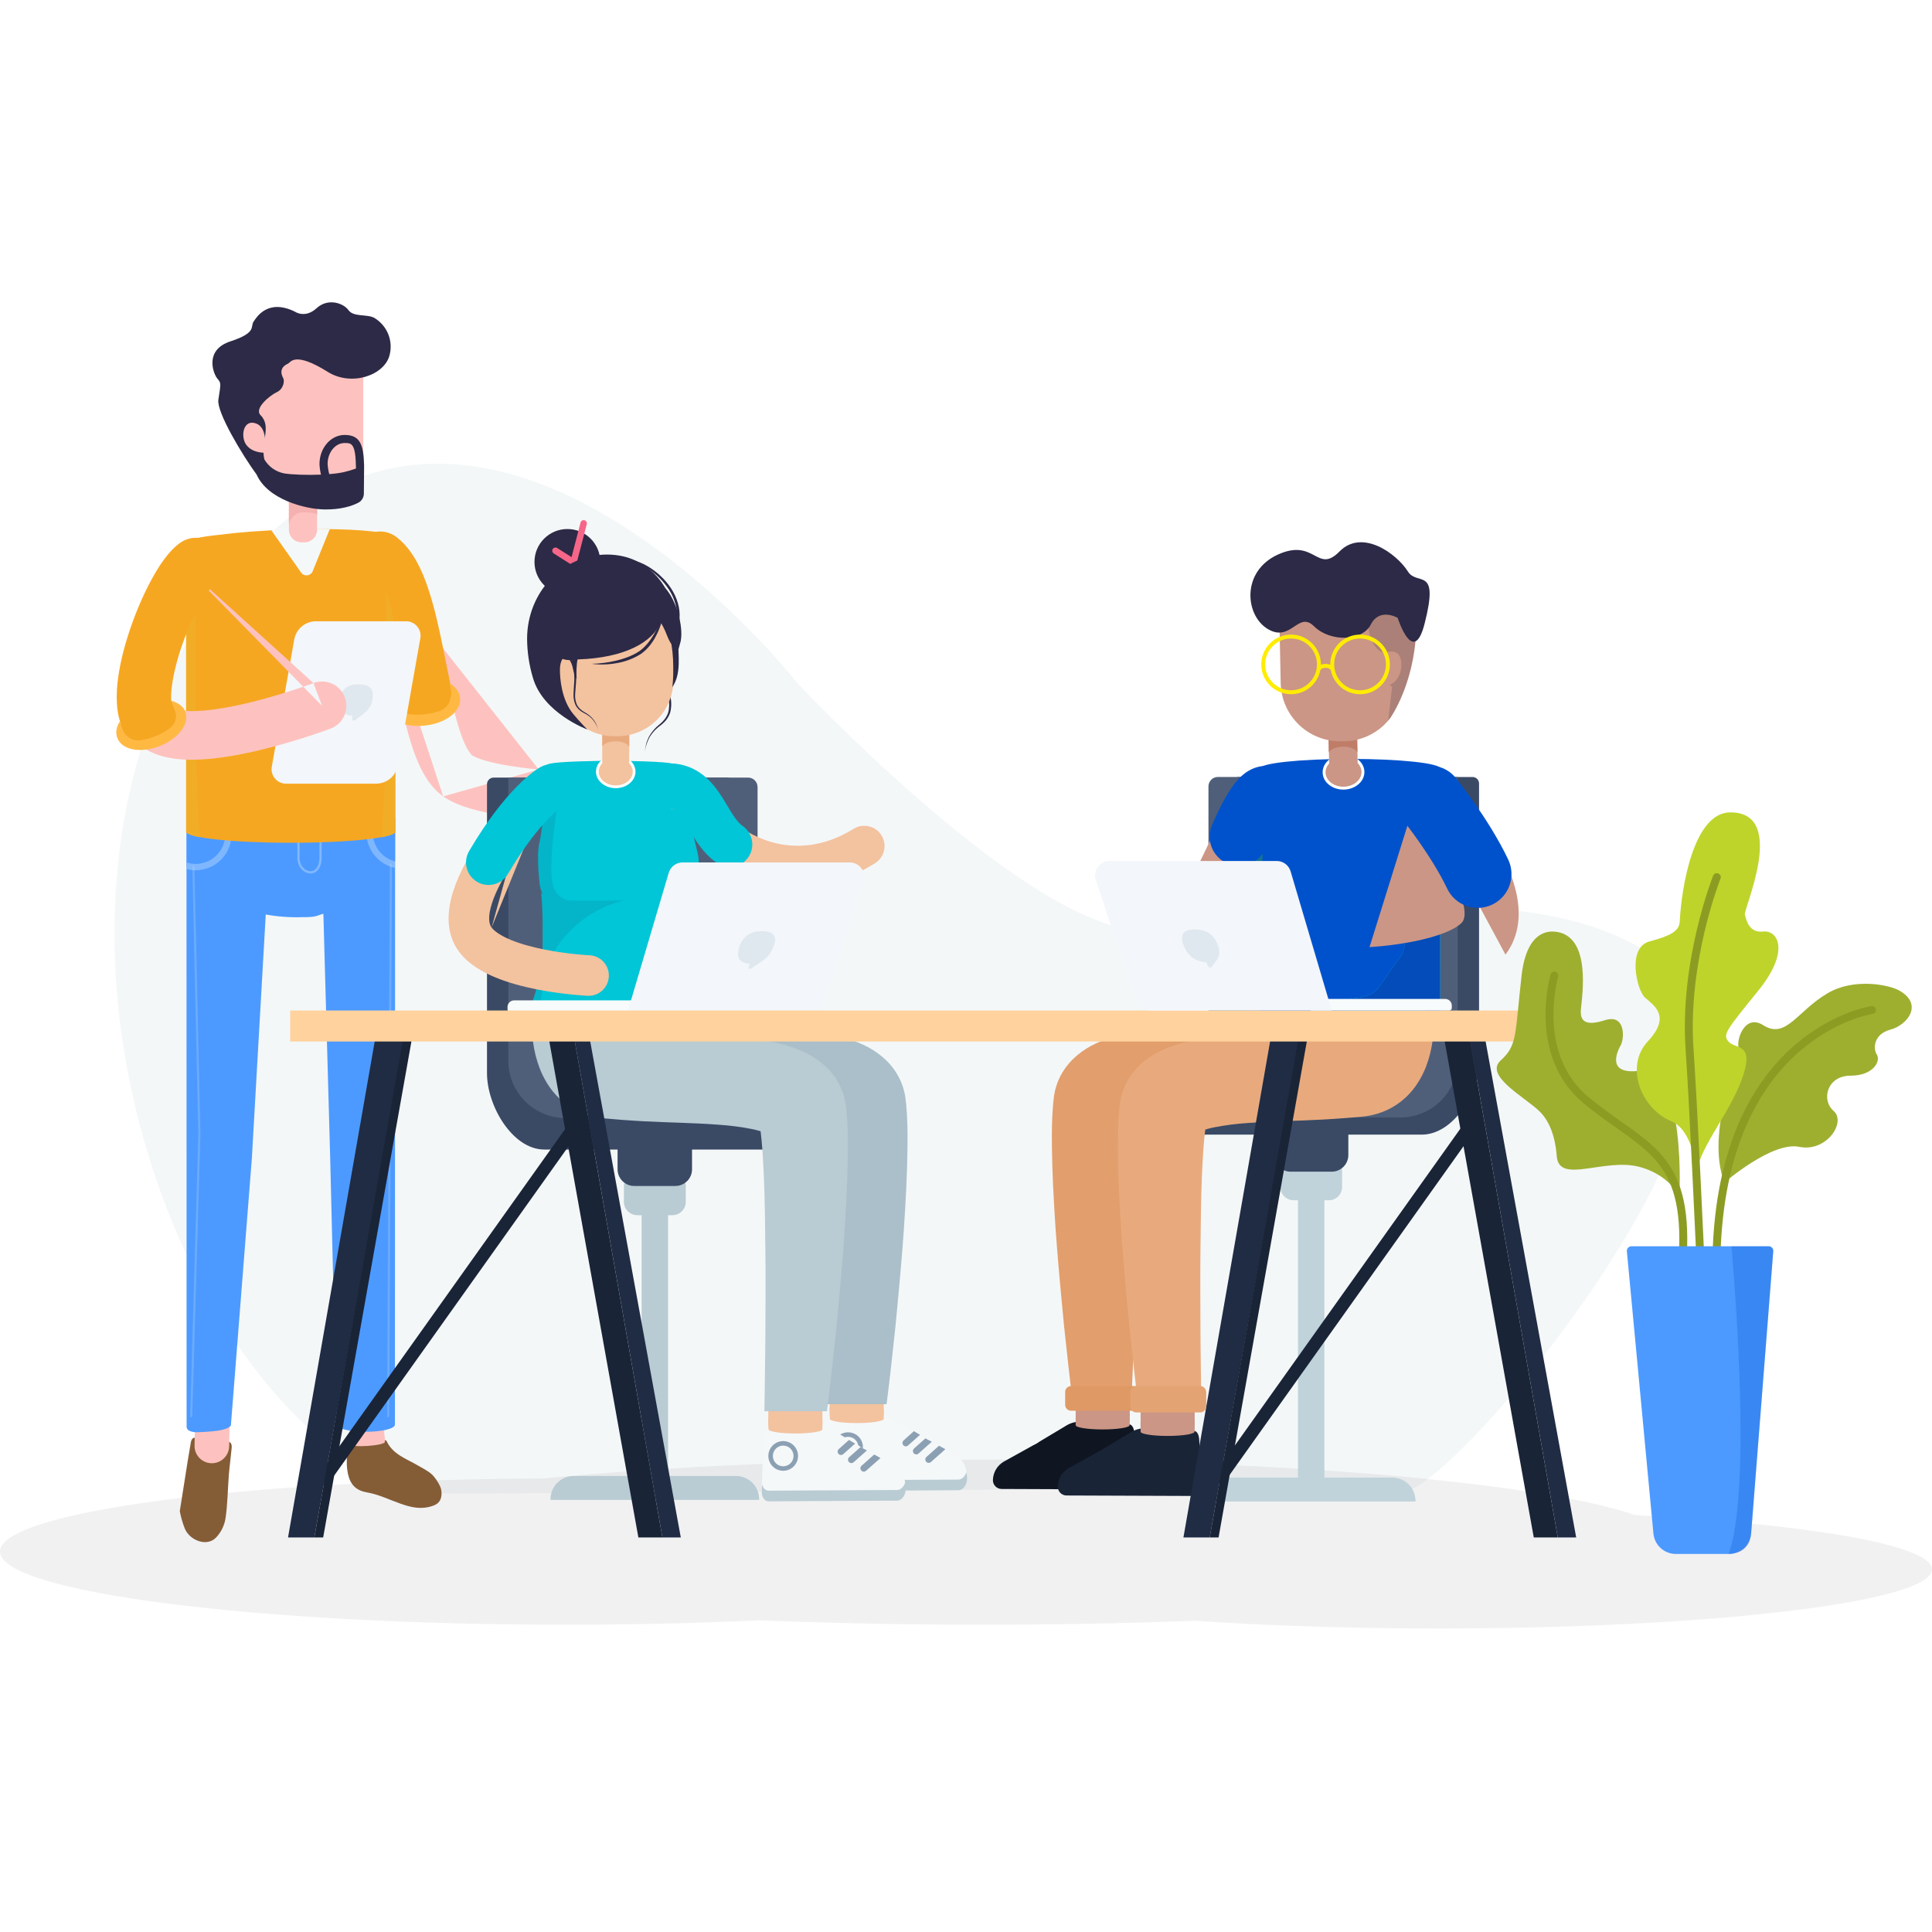 <svg width="1080" height="1080" viewBox="0 0 1080 1080" fill="none" xmlns="http://www.w3.org/2000/svg">
<g clip-path="url(#clip0_10272_1617)">
<g style="mix-blend-mode:luminosity" opacity="0.16">
<path d="M446.005 382.128C446.005 382.128 257.592 141.683 120.672 333.28C-16.247 524.877 121.296 834.825 253.195 834.825C385.093 834.825 760.248 829.672 784.752 833.424C809.256 837.175 1014.38 596.889 927.697 536.47C841.013 476.05 695.942 530.515 629.988 519.249C564.034 507.983 446.005 382.128 446.005 382.128Z" fill="#B9CBD3"/>
</g>
<g opacity="0.06" filter="url(#filter0_f_10272_1617)">
<path fill-rule="evenodd" clip-rule="evenodd" d="M304.206 826.466C370.875 819.897 456.303 815.952 549.437 815.952C718.326 815.952 861.873 828.925 914.171 846.991C1011.76 852.078 1080 863.73 1080 877.291C1080 895.533 956.535 910.321 804.233 910.321C754.643 910.321 708.109 908.753 667.9 906.009C630.574 907.447 590.764 908.223 549.437 908.223C505.738 908.223 463.737 907.355 424.573 905.754C390.752 907.352 354.231 908.223 316.136 908.223C141.539 908.223 0 889.915 0 867.33C0 845.262 135.137 827.277 304.206 826.466Z" fill="#0A0F1A"/>
</g>
<path d="M353.631 658.029H378.499C379.786 658.029 381.02 658.541 381.93 659.451C382.841 660.361 383.352 661.595 383.352 662.883V671.896C383.346 672.873 383.147 673.84 382.768 674.74C382.388 675.641 381.835 676.458 381.14 677.145C380.444 677.831 379.62 678.375 378.715 678.743C377.81 679.111 376.841 679.298 375.864 679.292H356.219C354.246 679.292 352.353 678.508 350.957 677.112C349.562 675.716 348.777 673.824 348.777 671.85V662.906C348.774 662.266 348.898 661.633 349.14 661.041C349.383 660.45 349.74 659.912 350.191 659.459C350.642 659.006 351.178 658.646 351.768 658.401C352.359 658.156 352.992 658.029 353.631 658.029Z" fill="#B9CBD3"/>
<path d="M373.449 663.552H358.669V831.756H373.449V663.552Z" fill="#B9CBD3"/>
<path d="M424.374 838.088V838.458H307.744V838.088C307.744 834.637 309.114 831.328 311.555 828.888C313.995 826.448 317.304 825.077 320.755 825.077H411.363C414.814 825.077 418.123 826.448 420.563 828.888C423.004 831.328 424.374 834.637 424.374 838.088Z" fill="#B9CBD3"/>
<path d="M337.163 318.269C337.994 317.037 339.076 315.994 340.337 315.208C341.598 314.422 343.011 313.911 344.483 313.707C347.424 313.228 350.43 313.325 353.334 313.991C356.206 314.654 358.945 315.799 361.435 317.377C363.944 318.917 366.27 320.737 368.367 322.804C370.483 324.86 372.361 327.148 373.966 329.624C375.56 332.079 376.772 334.762 377.56 337.582C379.143 343.231 378.512 349.271 375.793 354.47C375.143 355.762 374.382 356.981 373.614 358.352C372.872 359.697 372.228 361.093 371.686 362.531C370.633 365.436 370.091 368.501 370.083 371.591C370.038 377.779 372.104 383.606 373.436 389.333C374.198 392.147 374.266 395.103 373.634 397.949C373.226 399.333 372.58 400.636 371.725 401.798C370.842 402.962 369.822 404.014 368.685 404.932C366.282 406.798 364.28 409.129 362.799 411.787C362.103 413.117 361.564 414.523 361.191 415.978C360.847 417.449 360.588 418.939 360.415 420.44C360.816 417.48 361.751 414.619 363.175 411.994C364.722 409.466 366.765 407.277 369.18 405.558C370.41 404.634 371.523 403.562 372.493 402.367C373.444 401.134 374.174 399.744 374.649 398.26C375.404 395.257 375.417 392.115 374.688 389.105C374.121 386.11 373.288 383.242 372.646 380.342C371.947 377.477 371.584 374.541 371.565 371.593C371.597 368.681 372.131 365.797 373.144 363.067C373.671 361.709 374.291 360.39 375 359.118C375.709 357.877 376.554 356.569 377.249 355.189C378.63 352.432 379.499 349.447 379.815 346.38C380.121 343.297 379.83 340.184 378.956 337.212C378.114 334.261 376.821 331.457 375.123 328.901C373.453 326.334 371.467 323.987 369.212 321.915C367.008 319.829 364.569 318.005 361.945 316.479C359.333 314.901 356.465 313.792 353.471 313.202C350.479 312.652 347.41 312.688 344.432 313.306C342.946 313.632 341.528 314.216 340.244 315.031C338.955 315.826 337.893 316.942 337.163 318.269Z" fill="#2C2A46"/>
<path fill-rule="evenodd" clip-rule="evenodd" d="M201.337 303.714C206.084 297.586 214.899 296.466 221.027 301.212C230.56 308.596 235.791 321.328 239.257 332.452C242.947 344.296 245.719 358.22 248.283 371.115L248.293 371.164C250.936 384.45 253.364 396.657 256.405 406.532C257.915 411.432 259.437 415.278 260.958 418.114C262.531 421.046 263.663 422.063 263.976 422.286L263.983 422.29C264.797 422.868 267.105 423.987 271.361 425.214C275.32 426.355 279.922 427.303 284.46 428.059C288.958 428.809 293.166 429.334 296.26 429.671C297.8 429.838 299.048 429.958 299.898 430.034C300.323 430.073 300.647 430.1 300.858 430.117C300.963 430.126 301.04 430.132 301.086 430.136L301.133 430.139C301.134 430.14 301.135 430.14 301.136 430.14M247.736 445.179C242.523 441.481 238.875 436.325 236.224 431.384C233.52 426.344 231.373 420.614 229.581 414.795C226.11 403.529 223.447 390.133 220.946 377.555C220.882 377.233 220.818 376.912 220.754 376.591C218.116 363.327 215.622 350.954 212.459 340.802C209.072 329.931 205.862 324.97 203.84 323.404C197.712 318.657 196.591 309.842 201.337 303.714M247.736 445.179C252.497 448.558 258.505 450.719 263.585 452.184C268.964 453.735 274.721 454.892 279.845 455.746C285.009 456.607 289.766 457.198 293.221 457.574C294.956 457.763 296.379 457.9 297.381 457.99C297.882 458.035 298.28 458.069 298.559 458.092C298.699 458.103 298.809 458.112 298.888 458.118L298.984 458.126L299.013 458.128L299.028 458.129C299.03 458.129 299.031 458.129 300.082 444.134L299.031 458.129C306.76 458.71 313.497 452.915 314.077 445.186C314.658 437.457 308.864 430.722 301.136 430.14" fill="#FDC2BF"/>
<path d="M100.505 844.733C102.065 834.841 103.464 825.828 104.908 816.826C105.451 813.359 106.064 809.985 106.641 806.553C107.057 803.93 108.271 802.913 111.102 804.242C115.691 806.362 120.838 806.957 125.789 805.94C128.921 805.305 129.718 807.096 129.498 809.407C129.048 814.399 128.343 819.357 127.938 824.349C127.291 832.53 127.257 840.769 126.055 848.87C125.4 852.785 123.617 856.423 120.924 859.339C115.863 864.874 106.214 861.292 103.337 854.567C102.072 851.389 101.124 848.096 100.505 844.733Z" fill="#845D37"/>
<path fill-rule="evenodd" clip-rule="evenodd" d="M203.795 781.836C209.124 781.469 213.742 785.492 214.109 790.821L215.01 803.913C215.377 809.242 211.354 813.86 206.025 814.227C200.696 814.594 196.078 810.571 195.711 805.242L194.81 792.149C194.443 786.82 198.466 782.203 203.795 781.836Z" fill="#FDC2BF"/>
<path d="M245.366 829.595C246.715 831.826 247.153 834.491 246.591 837.037C245.852 840.122 243.714 841.555 239.323 842.503C233.822 843.658 228.726 842.283 223.63 840.469C217.471 838.273 211.416 835.326 205.049 834.24C197.434 832.946 195.019 828.07 194.14 821.783C193.563 817.739 194.025 813.544 194.14 809.43C194.14 807.685 195.007 806.819 197.006 807.212C202.641 808.538 208.567 807.761 213.669 805.028C214.075 804.899 214.507 804.872 214.926 804.949C215.345 805.025 215.739 805.203 216.073 805.467C219.54 813.024 227.085 815.393 233.522 819.16C236.353 820.813 239.427 822.28 241.738 824.499C243.174 826.024 244.395 827.739 245.366 829.595Z" fill="#845D37"/>
<path d="M205.606 808.278C210.916 807.914 215.175 806.943 215.118 806.109C215.06 805.274 210.709 804.893 205.399 805.257C200.089 805.621 195.831 806.592 195.888 807.426C195.945 808.26 200.296 808.642 205.606 808.278Z" fill="#FDC2BF"/>
<path d="M214.906 802.52L215.149 806.102L195.932 807.42L195.574 803.248L214.906 802.52Z" fill="#FDC2BF"/>
<path fill-rule="evenodd" clip-rule="evenodd" d="M118.869 785.49C124.21 785.593 128.456 790.006 128.352 795.347L128.098 808.474C127.995 813.815 123.581 818.061 118.241 817.957C112.9 817.854 108.654 813.441 108.758 808.1L109.012 794.973C109.115 789.632 113.529 785.386 118.869 785.49Z" fill="#FDC2BF"/>
<path d="M158.954 448.017H158.434C124.344 448.017 104.261 453.321 104.249 458.648L104.307 797.343C104.307 798.857 105.093 800.024 108.421 800.544C110.27 800.845 119.202 800.175 121.675 799.782C126.147 799.065 129.105 797.829 129.105 796.419L140.788 647.56L148.554 511.203C155.142 512.408 161.839 512.911 168.533 512.705C177.627 512.798 176.83 511.735 180.771 510.833L184.595 648.068L188.224 796.396C188.224 798.591 195.388 800.371 204.229 800.371H204.749C213.589 800.371 220.765 798.591 220.765 796.396L220.869 457.701C220.869 452.339 193.031 448.029 158.954 448.017Z" fill="#4C9AFF"/>
<path opacity="0.3" fill-rule="evenodd" clip-rule="evenodd" d="M218.526 482.822C218.851 482.823 219.114 483.089 219.112 483.414L217.587 791.706C217.585 792.032 217.32 792.294 216.994 792.293C216.669 792.291 216.406 792.026 216.408 791.701L217.933 483.408C217.935 483.083 218.2 482.82 218.526 482.822Z" fill="#B3D4FF"/>
<path d="M127.546 468.69C126.915 473.527 124.389 477.917 120.523 480.892C116.657 483.867 111.768 485.185 106.93 484.556C106.08 484.437 105.239 484.264 104.411 484.036V457.458C104.406 457.42 104.406 457.381 104.411 457.342C104.538 455.736 107.254 454.234 111.922 452.905C114.141 452.281 116.787 451.692 119.826 451.16C122.605 453.086 124.796 455.743 126.158 458.836C127.521 461.93 128.001 465.34 127.546 468.69Z" fill="#4C9AFF"/>
<path opacity="0.3" fill-rule="evenodd" clip-rule="evenodd" d="M108.096 483.966C108.421 483.959 108.691 484.217 108.698 484.542L112.049 633.957C112.049 633.967 112.049 633.977 112.049 633.987L107.473 791.721C107.464 792.046 107.192 792.302 106.867 792.293C106.541 792.284 106.285 792.012 106.295 791.687L110.87 633.968L107.52 484.569C107.512 484.243 107.77 483.974 108.096 483.966Z" fill="#B3D4FF"/>
<path opacity="0.5" d="M129.302 468.91C128.674 473.759 126.305 478.214 122.635 481.446C118.966 484.677 114.247 486.464 109.357 486.474C108.472 486.48 107.588 486.422 106.711 486.301C106.133 486.22 105.22 486.024 104.4 485.827V482.176C105.347 482.418 106.607 482.73 107.15 482.8C111.516 483.377 115.932 482.197 119.428 479.518C122.923 476.84 125.211 472.882 125.789 468.517C125.922 466.186 125.704 463.849 125.142 461.583C126.298 461.687 127.546 461.803 128.817 461.896C129.309 464.199 129.473 466.56 129.302 468.91Z" fill="#B3D4FF"/>
<path opacity="0.5" fill-rule="evenodd" clip-rule="evenodd" d="M166.205 459.787H166.846C167.988 459.787 169.128 459.801 170.282 459.815L170.34 459.816C171.514 459.83 172.704 459.844 173.93 459.844C175.154 459.844 175.921 459.83 176.653 459.816L176.725 459.814C177.433 459.8 178.124 459.787 179.176 459.787H179.817V479.541C179.817 481.569 179.371 483.711 178.396 485.371C177.409 487.048 175.849 488.271 173.676 488.271C169.446 488.271 166.205 484.273 166.205 479.541V459.787ZM167.488 461.071V479.541C167.488 483.776 170.348 486.989 173.676 486.989C175.281 486.989 176.471 486.114 177.29 484.721C178.12 483.309 178.535 481.407 178.535 479.541V461.071C177.835 461.075 177.3 461.086 176.749 461.097L176.678 461.098C175.943 461.113 175.167 461.127 173.93 461.127C172.695 461.127 171.498 461.113 170.324 461.098L170.27 461.097C169.332 461.086 168.408 461.075 167.488 461.071Z" fill="#B3D4FF"/>
<path d="M220.88 457.712V481.563C217.663 480.735 214.767 478.963 212.566 476.475C210.364 473.988 208.958 470.898 208.527 467.604C208.395 465.273 208.613 462.936 209.174 460.67L207.21 460.832C208.018 457.762 209.611 454.954 211.832 452.686C217.552 454.153 220.88 455.863 220.88 457.712Z" fill="#4C9AFF"/>
<path opacity="0.5" d="M220.868 481.563V485.192C216.779 484.32 213.06 482.206 210.219 479.138C207.379 476.07 205.557 472.199 205.002 468.055C204.836 465.686 205 463.306 205.488 460.983L207.198 460.821L209.162 460.659C208.601 462.925 208.383 465.262 208.515 467.593C208.946 470.887 210.352 473.976 212.554 476.464C214.755 478.952 217.651 480.724 220.868 481.552V481.563Z" fill="#B3D4FF"/>
<path d="M215.958 298.464C208.4 296.257 186.861 295.194 161.519 296.026C146.705 296.523 133.231 297.575 123.108 298.903C111.553 300.059 104.261 301.677 104.261 303.526V305.583V462.739V464.877C104.261 468.344 130.377 471.117 162.605 471.117C194.834 471.117 220.938 468.32 220.938 464.877V462.739V305.583V303.433C220.927 303.271 220.927 299.643 215.958 298.464Z" fill="#F6A721"/>
<path d="M184.341 295.783L174.623 319.738C174.294 320.312 173.82 320.789 173.248 321.12C172.675 321.452 172.026 321.626 171.364 321.626C170.703 321.626 170.053 321.452 169.481 321.12C168.909 320.789 168.434 320.312 168.106 319.738L151.685 296.465C156.682 295.744 161.728 295.416 166.777 295.483C172.936 295.483 178.829 295.587 184.341 295.783Z" fill="#F5F8F9"/>
<path d="M203.053 208.859V252.562C203.053 268.278 192.018 272.704 177.261 275.916C174.956 276.41 172.605 276.658 170.247 276.656H168.502C164.197 276.653 159.936 275.802 155.96 274.151C151.984 272.501 148.373 270.083 145.332 267.037C142.29 263.99 139.879 260.374 138.236 256.396C136.592 252.417 135.749 248.154 135.753 243.849V208.859C135.753 200.167 139.201 191.83 145.341 185.678C151.481 179.525 159.81 176.059 168.502 176.041H170.247C174.556 176.041 178.823 176.89 182.804 178.539C186.785 180.189 190.402 182.606 193.449 185.654C196.495 188.701 198.911 192.319 200.559 196.301C202.207 200.283 203.055 204.55 203.053 208.859Z" fill="#FDC2BF"/>
<path d="M170.247 276.657H168.502C166.143 276.66 163.792 276.408 161.488 275.906V296.105C161.488 297.034 161.67 297.953 162.026 298.811C162.381 299.669 162.902 300.449 163.559 301.106C164.216 301.762 164.995 302.283 165.853 302.639C166.711 302.994 167.631 303.177 168.56 303.177H170.189C172.065 303.177 173.863 302.432 175.19 301.106C176.516 299.779 177.261 297.981 177.261 296.105V275.917C174.956 276.411 172.604 276.659 170.247 276.657Z" fill="#FDC2BF"/>
<path d="M161.511 283.486V292.858C161.511 292.858 163.209 286.433 169.403 286.398C175.597 286.364 177.284 287.692 177.284 287.692V282.585L161.488 278.771L161.511 283.486Z" fill="#F4B1AF"/>
<path d="M140.11 226.689L142.282 241.538C140.949 241.706 139.603 241.342 138.537 240.524C137.471 239.706 136.769 238.501 136.585 237.17L135.892 232.433C135.705 231.114 136.042 229.775 136.83 228.701C137.619 227.628 138.796 226.906 140.11 226.689Z" fill="#E2AAB7"/>
<path d="M209.212 177.683C205.26 175.487 197.657 177.348 194.837 173.407C192.018 169.467 183.42 166.381 176.949 172.309C170.478 178.237 164.77 174.17 164.77 174.17C149.62 166.82 143.369 177.348 141.658 179.948C139.948 182.548 143.634 185.991 128.82 190.822C114.006 195.652 119.275 209.01 121.494 211.622C123.712 214.233 123.47 214.175 122.071 223.466C121.031 230.4 135.557 254.528 143.415 265.217C149.62 279.303 170.674 284.549 181.063 284.78C190.643 284.965 196.859 282.793 200.234 281.059C201.184 280.578 201.983 279.842 202.542 278.935C203.101 278.027 203.398 276.983 203.4 275.917L203.527 261.773C203.527 261.496 203.527 261.218 203.527 260.941V259.785C203.215 248.519 201.216 243.134 192.665 243.134C184.911 243.134 178.59 250.437 178.59 259.416C178.687 261.406 178.969 263.383 179.434 265.321C171.564 265.644 162.932 265.321 158.853 264.627C156.557 264.191 154.381 263.269 152.471 261.921C150.562 260.574 148.963 258.833 147.783 256.816C145.472 247.051 152.116 238.627 145.61 232.017C141.901 228.239 151.145 220.843 154.774 219.202C158.402 217.561 159.188 213.008 158.356 211.483C155.167 205.636 160.205 203.671 161.106 203.221C162.424 202.562 164.712 196.287 183.155 207.843C196.49 216.267 215.14 209.761 217.821 198.344C218.806 194.432 218.499 190.307 216.948 186.584C215.396 182.861 212.683 179.738 209.212 177.683ZM183.131 259.381C183.131 252.921 187.395 247.652 192.642 247.652C196.501 247.652 198.824 247.652 198.986 261.819H199.159C196.847 262.698 194.476 263.412 192.064 263.957C189.419 264.497 186.739 264.852 184.044 265.02C183.563 263.173 183.257 261.285 183.131 259.381Z" fill="#2C2A46"/>
<path d="M147.725 253.049C147.725 253.049 150.521 239.575 143.241 236.767C135.961 233.959 134.239 244.105 137.718 248.727C141.196 253.349 147.725 253.049 147.725 253.049Z" fill="#FDC2BF"/>
<path fill-rule="evenodd" clip-rule="evenodd" d="M200.412 303.003C205.551 296.364 215.099 295.148 221.738 300.287C227.799 304.979 231.912 311.502 234.861 317.689C237.882 324.027 240.246 331.23 242.217 338.485C245.001 348.731 247.35 360.508 249.561 371.592C250.421 375.904 251.26 380.111 252.096 384.081C253.824 392.297 248.566 400.359 240.35 402.087C232.134 403.816 224.073 398.557 222.344 390.342C221.35 385.619 220.422 380.962 219.513 376.402C217.39 365.756 215.373 355.64 212.878 346.457C211.134 340.039 209.33 334.784 207.417 330.77C205.431 326.606 203.844 324.883 203.128 324.329C196.489 319.19 195.273 309.642 200.412 303.003Z" fill="#F6A721"/>
<path d="M214.444 394.237C214.132 390.886 215.715 387.697 218.615 385.085C219.023 387.335 219.409 389.592 219.771 391.857C219.771 391.961 219.771 392.053 219.771 392.157C220.075 393.751 220.833 395.223 221.955 396.396C223.076 397.569 224.513 398.392 226.092 398.767C229.502 399.534 233.014 399.745 236.492 399.391C239.539 399.132 242.548 398.527 245.459 397.588C247.683 396.844 249.576 395.344 250.809 393.349C252.042 391.354 252.537 388.99 252.207 386.668V386.599C251.953 385.073 251.687 383.525 251.422 381.977C254.784 384.022 256.945 386.876 257.199 390.227C257.904 397.762 249.041 404.533 237.035 405.654C225.029 406.775 215.079 401.748 214.363 394.226L214.444 394.237Z" fill="#FFB943"/>
<path d="M345.253 641.493H386.853V653.649C386.853 654.872 386.612 656.083 386.144 657.213C385.676 658.343 384.99 659.37 384.125 660.235C383.261 661.1 382.234 661.786 381.104 662.254C379.974 662.722 378.763 662.963 377.54 662.963H354.544C353.321 662.963 352.11 662.722 350.98 662.254C349.85 661.786 348.823 661.1 347.958 660.235C347.093 659.37 346.407 658.343 345.939 657.213C345.471 656.083 345.23 654.872 345.23 653.649V641.493H345.253Z" fill="#3A4A65"/>
<path d="M466.495 632.607L414.725 624.02L411.583 440.171C411.596 439.464 411.471 438.761 411.213 438.102C410.955 437.444 410.57 436.842 410.079 436.333C409.589 435.823 409.003 435.415 408.355 435.132C407.707 434.848 407.009 434.696 406.302 434.682H275.862C275.376 434.691 274.897 434.796 274.452 434.99C274.007 435.184 273.604 435.464 273.267 435.814C272.93 436.164 272.666 436.577 272.488 437.029C272.311 437.481 272.224 437.964 272.233 438.449V599.916C272.233 618.324 286.586 642.602 304.277 642.602H466.703C467.39 642.587 468.067 642.429 468.689 642.139C469.312 641.848 469.867 641.43 470.32 640.912C470.772 640.395 471.111 639.789 471.316 639.133C471.521 638.477 471.587 637.785 471.51 637.102C471.374 635.867 470.787 634.726 469.861 633.896C468.936 633.067 467.738 632.608 466.495 632.607Z" fill="#3A4A65"/>
<path d="M284.159 434.681H418.204C419.605 434.681 420.948 435.238 421.938 436.228C422.929 437.218 423.485 438.562 423.485 439.962V625.014H316.203C311.995 625.014 307.828 624.185 303.94 622.575C300.052 620.964 296.52 618.604 293.544 615.629C290.569 612.653 288.208 609.12 286.598 605.233C284.988 601.345 284.159 597.178 284.159 592.97V434.658V434.681Z" fill="#505F79"/>
<path d="M725.572 831.744H740.352V663.194H725.572V831.744Z" fill="#C0D3DA"/>
<path d="M791.277 838.99V839.359H674.658V838.99C674.658 835.539 676.029 832.229 678.469 829.789C680.909 827.349 684.219 825.978 687.669 825.978H778.277C781.726 825.981 785.033 827.353 787.47 829.793C789.908 832.233 791.277 835.541 791.277 838.99Z" fill="#C0D3DA"/>
<path d="M742.813 670.96H723.168C722.191 670.96 721.223 670.767 720.321 670.393C719.418 670.019 718.597 669.471 717.906 668.78C717.215 668.089 716.667 667.269 716.293 666.366C715.919 665.463 715.727 664.495 715.727 663.518V654.551C715.727 653.914 715.852 653.283 716.096 652.694C716.34 652.105 716.697 651.57 717.148 651.119C717.599 650.668 718.134 650.311 718.723 650.067C719.312 649.823 719.943 649.698 720.58 649.698H745.401C746.689 649.698 747.923 650.209 748.833 651.119C749.743 652.029 750.255 653.264 750.255 654.551V663.495C750.258 664.474 750.068 665.444 749.695 666.35C749.322 667.256 748.775 668.079 748.083 668.772C747.392 669.466 746.571 670.016 745.666 670.391C744.762 670.767 743.792 670.96 742.813 670.96Z" fill="#C0D3DA"/>
<path d="M712.133 633.508H753.733V645.664C753.733 648.134 752.752 650.504 751.005 652.25C749.258 653.997 746.889 654.978 744.419 654.978H721.423C718.957 654.972 716.594 653.988 714.853 652.242C713.111 650.496 712.133 648.13 712.133 645.664V633.508Z" fill="#3A4A65"/>
<path d="M632.538 624.622H687.45V439.628C687.453 438.228 688.01 436.887 689 435.897C689.99 434.907 691.331 434.35 692.731 434.347H823.171C824.133 434.347 825.056 434.729 825.736 435.409C826.417 436.09 826.799 437.013 826.799 437.975V593.225C826.799 610.928 812.459 634.27 794.755 634.27H632.33C631.656 634.272 630.989 634.132 630.373 633.861C629.756 633.589 629.204 633.19 628.751 632.692C628.298 632.193 627.955 631.605 627.743 630.965C627.531 630.325 627.456 629.648 627.522 628.978C627.676 627.762 628.272 626.645 629.198 625.841C630.123 625.038 631.312 624.603 632.538 624.622Z" fill="#3A4A65"/>
<path d="M782.841 624.668H675.536V439.605C675.536 438.204 676.092 436.861 677.083 435.871C678.073 434.88 679.416 434.324 680.817 434.324H814.862V592.636C814.859 601.128 811.485 609.272 805.481 615.278C799.477 621.285 791.334 624.662 782.841 624.668Z" fill="#505F79"/>
<path fill-rule="evenodd" clip-rule="evenodd" d="M711.969 430.94C719.492 434.557 722.658 443.588 719.041 451.112L672.772 547.335C669.154 554.858 660.123 558.024 652.6 554.407C645.077 550.79 641.911 541.758 645.528 534.235L691.797 438.012C695.414 430.489 704.446 427.322 711.969 430.94Z" fill="#CB9685"/>
<path fill-rule="evenodd" clip-rule="evenodd" d="M616.429 757.65C624.777 757.65 631.544 764.417 631.544 772.765V793.288C631.544 801.636 624.777 808.403 616.429 808.403C608.082 808.403 601.314 801.636 601.314 793.288V772.765C601.314 764.417 608.082 757.65 616.429 757.65Z" fill="#CB9685"/>
<path d="M634.19 802.775L635.207 828.705C635.229 829.213 635.148 829.72 634.968 830.195C634.788 830.67 634.514 831.104 634.162 831.47C633.81 831.837 633.387 832.128 632.919 832.326C632.451 832.524 631.948 832.625 631.44 832.623L559.899 832.334C559.248 832.333 558.604 832.201 558.006 831.946C557.407 831.692 556.865 831.32 556.412 830.852C555.96 830.384 555.606 829.831 555.371 829.224C555.136 828.617 555.026 827.969 555.046 827.319C555.103 825.221 555.697 823.173 556.771 821.371C557.845 819.568 559.364 818.071 561.182 817.023L577.44 807.998C578.807 807.385 580.104 806.63 581.312 805.744L596.403 796.696C598.832 795.295 601.61 794.617 604.411 794.743L629.961 795.899C633.659 796.084 634.04 799.065 634.19 802.775Z" fill="#0F1622"/>
<path fill-rule="evenodd" clip-rule="evenodd" d="M652.714 761.29C661.061 761.29 667.828 768.057 667.828 776.405V796.916C667.828 805.264 661.061 812.031 652.714 812.031C644.366 812.031 637.599 805.264 637.599 796.916V776.405C637.599 768.057 644.366 761.29 652.714 761.29Z" fill="#CB9685"/>
<path d="M670.463 806.403L671.48 832.345C671.502 832.852 671.421 833.359 671.241 833.833C671.061 834.308 670.787 834.741 670.434 835.106C670.082 835.472 669.659 835.762 669.191 835.958C668.723 836.155 668.22 836.255 667.713 836.251L596.172 835.985C595.522 835.983 594.879 835.85 594.281 835.595C593.682 835.34 593.141 834.967 592.689 834.5C592.237 834.033 591.883 833.48 591.647 832.874C591.412 832.267 591.3 831.62 591.319 830.97C591.375 828.872 591.968 826.824 593.043 825.021C594.117 823.219 595.636 821.722 597.455 820.674L613.714 811.638C615.078 811.027 616.376 810.276 617.585 809.396L632.676 800.359C635.105 798.958 637.883 798.28 640.684 798.406L666.234 799.562C669.943 799.712 670.325 802.694 670.463 806.403Z" fill="#1A2437"/>
<path d="M616.371 799.065C624.687 799.065 631.428 798.009 631.428 796.707C631.428 795.406 624.687 794.35 616.371 794.35C608.056 794.35 601.314 795.406 601.314 796.707C601.314 798.009 608.056 799.065 616.371 799.065Z" fill="#CB9685"/>
<path d="M601.314 791.091V796.708H631.44L631.544 790.167L601.314 791.091Z" fill="#CB9685"/>
<path d="M652.656 802.694C660.972 802.694 667.713 801.639 667.713 800.337C667.713 799.035 660.972 797.979 652.656 797.979C644.34 797.979 637.599 799.035 637.599 800.337C637.599 801.639 644.34 802.694 652.656 802.694Z" fill="#CB9685"/>
<path d="M637.588 794.732V800.336H667.713L667.829 793.796L637.588 794.732Z" fill="#CB9685"/>
<path d="M726.924 542.912C726.924 542.912 726.924 543.143 726.855 543.293V543.825L726.751 544.98L726.531 547.291C726.392 548.863 726.184 550.446 726.011 552.006C725.63 555.137 725.144 558.2 724.59 561.1C724.051 563.809 723.365 566.486 722.533 569.12C721.912 571.094 721.051 572.984 719.968 574.747C719.159 575.984 718.442 576.25 718.812 575.579C719.12 575.146 719.513 574.781 719.968 574.505C720.384 574.25 720.821 574.03 721.273 573.846C721.343 573.788 721.84 573.742 720.557 573.742L717.911 573.673L712.595 573.569L701.837 573.418C687.381 573.28 672.659 573.615 657.128 574.574C648.896 575.061 640.695 575.987 632.561 577.347C627.722 578.185 622.954 579.394 618.301 580.964C615.407 581.98 612.594 583.217 609.889 584.662C606.342 586.567 603.066 588.938 600.147 591.711C598.286 593.494 596.61 595.461 595.144 597.581C593.489 599.986 592.131 602.582 591.099 605.312C590.572 606.711 590.136 608.143 589.793 609.599C589.632 610.316 589.481 611.044 589.343 611.76C589.262 612.222 589.262 612.257 589.239 612.43L589.181 612.881L588.753 616.486C588.349 620.993 588.141 625.153 588.06 629.117C587.898 637.078 588.06 644.659 588.28 652.228C588.499 659.797 588.881 667.169 589.308 674.565C589.736 681.96 590.198 689.31 590.81 696.648C591.966 711.312 593.306 725.906 594.739 740.478L597.108 762.307C597.906 769.587 598.772 776.809 599.708 784.147H632.723C632.572 769.795 634.202 752.75 634.167 738.329C634.132 723.907 633.994 709.44 634.167 695.111C634.34 680.782 634.421 666.43 635.034 652.355C635.334 645.364 635.739 638.407 636.374 631.878C636.675 628.585 637.091 625.511 637.53 622.796L637.888 621.028V620.797C637.888 620.797 637.888 620.554 637.888 620.797C637.856 621.077 637.806 621.355 637.738 621.629C637.61 622.204 637.448 622.771 637.252 623.327C636.889 624.365 636.4 625.355 635.796 626.274C635.385 626.917 634.904 627.514 634.364 628.053C633.612 628.839 633.347 628.943 633.52 628.874C633.693 628.805 634.294 628.516 635.091 628.227C637.311 627.434 639.586 626.809 641.898 626.355C648.066 625.163 654.303 624.364 660.572 623.963C674.011 622.923 688.305 622.807 702.935 622.01C706.586 621.779 710.261 621.594 713.959 621.293L719.528 620.831L722.325 620.589C722.856 620.531 725.168 620.404 727.028 620.103C731.107 619.518 735.076 618.326 738.803 616.567C742.558 614.778 746.012 612.415 749.041 609.564C751.717 607.043 754.048 604.179 755.975 601.048C757.639 598.389 759.051 595.58 760.193 592.659C762.076 587.78 763.353 582.688 763.994 577.498C764.604 573.002 764.863 568.467 764.769 563.931C764.718 559.68 764.417 555.436 763.867 551.22C763.625 549.152 763.278 547.106 762.92 545.049C762.735 544.021 762.527 543.004 762.307 541.964L761.556 538.59L726.924 542.912Z" fill="#E29E6C"/>
<path d="M763.809 546.667C763.809 546.667 763.809 546.899 763.74 547.037V547.58L763.648 548.736L763.417 551.047C763.278 552.619 763.07 554.202 762.897 555.762C762.527 558.882 762.03 561.944 761.475 564.844C760.944 567.559 760.257 570.24 759.418 572.876C758.8 574.851 757.939 576.741 756.853 578.503C756.056 579.74 755.328 580.005 755.697 579.335C756.006 578.902 756.399 578.537 756.853 578.261C757.271 578.001 757.712 577.78 758.17 577.602C758.228 577.544 758.725 577.486 757.442 577.498H754.796L749.481 577.394L738.734 577.244C724.266 577.105 709.544 577.44 694.014 578.399C685.781 578.881 677.58 579.807 669.446 581.173C664.605 582.001 659.837 583.21 655.187 584.789C652.291 585.794 649.482 587.031 646.786 588.487C643.234 590.385 639.953 592.752 637.033 595.525C635.178 597.318 633.502 599.288 632.029 601.406C630.374 603.809 629.02 606.405 627.996 609.137C627.472 610.535 627.032 611.962 626.679 613.413C626.517 614.141 626.367 614.857 626.24 615.585C626.192 615.806 626.157 616.03 626.136 616.255L626.078 616.706L625.639 620.311C625.235 624.807 625.027 628.967 624.957 632.93C624.784 640.904 624.957 648.473 625.165 656.041C625.373 663.61 625.778 670.983 626.205 678.378C626.633 685.774 627.095 693.123 627.696 700.45C628.867 715.125 630.176 729.736 631.625 744.28L633.994 766.109C634.803 773.4 635.658 780.623 636.605 787.96H671.596C671.445 773.597 671.099 756.564 671.064 742.142C671.029 727.721 670.879 713.253 671.064 698.924C671.249 684.595 671.318 670.243 671.931 656.169C672.243 649.177 672.636 642.221 673.271 635.692C673.583 632.399 673.999 629.325 674.427 626.609L674.797 624.83V624.61C674.797 624.61 674.797 624.367 674.797 624.61C674.759 624.89 674.705 625.168 674.635 625.442C674.516 626.019 674.358 626.586 674.161 627.141C673.786 628.174 673.298 629.162 672.705 630.088C672.283 630.724 671.804 631.319 671.272 631.867C670.521 632.653 670.244 632.757 670.417 632.688C670.59 632.618 671.191 632.329 672 632.04C674.213 631.242 676.485 630.617 678.795 630.168C684.962 628.973 691.199 628.174 697.469 627.776C710.919 626.725 725.26 626.621 739.832 625.824C743.483 625.581 747.158 625.396 750.856 625.095L756.425 624.645L759.222 624.402C759.754 624.333 762.065 624.217 763.925 623.917C767.999 623.309 771.962 622.11 775.689 620.358C779.444 618.568 782.898 616.206 785.927 613.355C788.6 610.831 790.931 607.968 792.86 604.838C794.53 602.177 795.946 599.364 797.09 596.438C798.965 591.556 800.241 586.465 800.892 581.277C801.501 576.785 801.76 572.253 801.666 567.722C801.604 563.471 801.303 559.227 800.764 555.011C800.51 552.942 800.163 550.885 799.805 548.84C799.632 547.812 799.424 546.783 799.193 545.755L798.442 542.38L763.809 546.667Z" fill="#E8AA7D"/>
<path d="M754.681 424.236C782.518 424.236 805.086 426.639 805.086 429.621V431.47V567.225V569.051C805.086 572.021 782.518 574.436 754.681 574.436C726.843 574.436 704.263 572.021 704.263 569.051V567.19V431.47V429.621C704.263 426.639 726.831 424.236 754.681 424.236Z" fill="#0052CC"/>
<path d="M800.869 564.879C801.458 536.822 797.575 471.868 797.575 471.868C800.51 476.49 805.121 488.207 805.121 488.207L805.063 564.879H800.869Z" fill="#CCD6E5"/>
<path d="M703.304 557.275C702.703 529.218 706.598 464.264 706.598 464.264C703.651 468.886 699.052 480.592 699.052 480.592V557.275H703.304Z" fill="#167491"/>
<path fill-rule="evenodd" clip-rule="evenodd" d="M715.564 458.711C721.596 455.197 724.919 448.052 723.272 440.891C721.245 432.078 712.457 426.577 703.644 428.604C698.95 429.683 695.687 432.298 694.029 433.801C692.144 435.509 690.601 437.39 689.42 438.983C687.045 442.187 684.935 445.873 683.299 448.974C681.61 452.175 680.158 455.266 679.143 457.52C678.63 458.658 678.216 459.609 677.925 460.288C677.779 460.629 677.664 460.902 677.581 461.098C677.54 461.196 677.507 461.275 677.483 461.334L677.453 461.406L677.438 461.443C677.437 461.445 677.437 461.446 692.581 467.673L677.437 461.446C673.998 469.81 677.99 479.378 686.354 482.817C694.716 486.255 704.28 482.266 707.722 473.907C707.722 473.908 707.722 473.907 707.722 473.907C707.722 473.906 707.723 473.905 707.723 473.904C707.723 473.904 707.724 473.903 707.724 473.902C707.724 473.901 707.725 473.9 707.725 473.899L707.73 473.887L707.784 473.757C707.836 473.634 707.919 473.438 708.029 473.18C708.251 472.663 708.581 471.902 708.998 470.977C709.842 469.105 710.991 466.667 712.263 464.257C713.51 461.893 714.658 459.974 715.564 458.711Z" fill="#0052CC"/>
<path d="M751.224 440.586C757.222 440.462 762.001 436.357 761.899 431.419C761.796 426.48 756.851 422.578 750.853 422.702C744.855 422.827 740.076 426.931 740.179 431.87C740.281 436.808 745.227 440.711 751.224 440.586Z" fill="#CB9685"/>
<path fill-rule="evenodd" clip-rule="evenodd" d="M750.87 423.511C745.164 423.63 740.897 427.501 740.987 431.853C741.078 436.206 745.502 439.897 751.208 439.778C756.913 439.66 761.18 435.788 761.09 431.436C760.999 427.084 756.575 423.393 750.87 423.511ZM739.37 431.887C739.255 426.362 744.546 422.025 750.836 421.894C757.126 421.763 762.593 425.877 762.707 431.402C762.822 436.927 757.532 441.265 751.241 441.396C744.951 441.526 739.485 437.412 739.37 431.887Z" fill="white"/>
<path d="M751.422 405.943H749.665C747.277 405.994 744.89 405.785 742.547 405.319L742.686 411.79L742.975 425.796C742.994 426.735 743.199 427.661 743.576 428.522C743.954 429.382 744.497 430.16 745.175 430.81C745.854 431.46 746.653 431.971 747.529 432.312C748.404 432.653 749.338 432.818 750.278 432.798H751.919C752.858 432.779 753.784 432.574 754.645 432.197C755.505 431.819 756.283 431.276 756.933 430.598C757.583 429.919 758.094 429.12 758.435 428.244C758.776 427.369 758.941 426.435 758.921 425.495L758.644 411.779L758.494 405.03C756.176 405.588 753.805 405.894 751.422 405.943Z" fill="#CB9685"/>
<path d="M742.709 414.621L742.813 420.526C742.813 420.526 744.466 417.567 750.729 417.406C756.992 417.244 758.818 420.491 758.818 420.491L758.668 413.384H742.709V414.621Z" fill="#BF7D68"/>
<path d="M791.693 467.719C791.693 467.719 787.487 528.721 783.431 534.06C767.484 555.08 771.875 556.339 754.681 558.408C754.681 558.408 803.873 563.203 805.086 569.085V488.196L791.693 467.719Z" fill="#00C6D7"/>
<path d="M791.693 467.719C791.693 467.719 787.487 528.721 783.431 534.06C767.484 555.08 771.875 556.339 754.681 558.408C754.681 558.408 803.873 563.203 805.086 569.085V488.196L791.693 467.719Z" fill="#034CB9"/>
<path fill-rule="evenodd" clip-rule="evenodd" d="M788.865 435.791C794.967 430.094 804.531 430.421 810.228 436.522L799.181 446.838C810.228 436.522 810.231 436.525 810.233 436.527L810.255 436.55L810.299 436.598C810.334 436.636 810.381 436.687 810.44 436.75C810.557 436.877 810.719 437.054 810.922 437.278C811.329 437.727 811.903 438.366 812.615 439.176C814.037 440.795 816.018 443.106 818.322 445.95C822.898 451.599 828.899 459.534 834.336 468.444C839.677 477.199 844.987 487.718 847.471 498.436C849.945 509.118 850.087 522.379 841.568 533.635M788.865 435.791C782.767 441.486 782.437 451.044 788.126 457.146L788.865 435.791ZM788.13 457.15C788.129 457.149 788.129 457.148 788.128 457.147L788.126 457.146M788.13 457.15C788.132 457.151 788.133 457.152 788.134 457.154L788.13 457.15ZM788.134 457.154L788.204 457.229C788.272 457.304 788.384 457.426 788.537 457.594C788.842 457.93 789.307 458.447 789.904 459.127C791.101 460.489 792.818 462.491 794.833 464.979C798.897 469.995 804.022 476.799 808.53 484.189C813.134 491.733 816.588 499.073 818.021 505.259C819.462 511.481 818.389 514.169 817.463 515.392L817.462 515.394C816.511 516.651 813.819 518.829 808.211 521.144C802.913 523.331 796.483 525.045 789.94 526.336C783.471 527.613 777.316 528.394 772.751 528.855C770.481 529.083 768.636 529.23 767.38 529.318C766.753 529.362 766.275 529.391 765.966 529.409C765.812 529.418 765.701 529.424 765.635 529.427L765.574 529.43" fill="#CB9685"/>
<path fill-rule="evenodd" clip-rule="evenodd" d="M787.325 432.12C795.454 425.572 807.351 426.853 813.899 434.982L799.181 446.838C813.899 434.982 813.9 434.983 813.902 434.985L813.93 435.02L813.985 435.089C814.03 435.145 814.091 435.222 814.168 435.318C814.321 435.511 814.536 435.782 814.807 436.128C815.348 436.818 816.113 437.804 817.054 439.042C818.933 441.515 821.528 445.018 824.447 449.202C830.191 457.436 837.577 468.857 843.108 480.503C847.586 489.931 843.573 501.204 834.145 505.683C824.717 510.161 813.444 506.148 808.965 496.72C804.732 487.808 798.69 478.343 793.448 470.829C790.873 467.139 788.586 464.053 786.955 461.906C786.141 460.834 785.494 460.002 785.063 459.452C784.847 459.177 784.685 458.972 784.583 458.844C784.532 458.78 784.496 458.735 784.476 458.71L784.461 458.691C784.46 458.69 784.459 458.688 784.458 458.687C777.916 450.559 779.199 438.666 787.325 432.12Z" fill="#0052CC"/>
<path fill-rule="evenodd" clip-rule="evenodd" d="M478.894 754.103C487.242 754.103 494.009 760.87 494.009 769.217V789.74C494.009 798.088 487.242 804.855 478.894 804.855C470.547 804.855 463.78 798.088 463.78 789.74V769.217C463.78 760.87 470.547 754.103 478.894 754.103Z" fill="#F3C29F"/>
<path d="M540.289 823.771C540.301 824.422 540.192 825.068 539.966 825.678C539.607 826.591 538.982 827.376 538.173 827.93C537.363 828.484 536.406 828.783 535.424 828.787L463.884 829.064C463.05 829.074 462.237 828.805 461.574 828.301C460.91 827.796 460.434 827.085 460.22 826.279C460.115 825.903 460.072 825.513 460.093 825.123L461.122 799.193C461.26 795.472 461.642 792.502 465.351 792.329L490.901 791.173C493.698 791.047 496.473 791.725 498.897 793.126L513.989 802.162C515.197 803.044 516.494 803.795 517.86 804.404L534.176 813.487C535.994 814.534 537.513 816.029 538.589 817.829C539.665 819.629 540.263 821.675 540.324 823.771H540.289Z" fill="#F5F8F9"/>
<path fill-rule="evenodd" clip-rule="evenodd" d="M474.087 803.191C470.896 803.191 468.309 805.778 468.309 808.969C468.309 812.16 470.896 814.747 474.087 814.747C477.278 814.747 479.865 812.16 479.865 808.969C479.865 805.778 477.278 803.191 474.087 803.191ZM465.79 808.969C465.79 804.386 469.505 800.672 474.087 800.672C478.669 800.672 482.384 804.386 482.384 808.969C482.384 813.551 478.669 817.266 474.087 817.266C469.505 817.266 465.79 813.551 465.79 808.969Z" fill="#8CA0B3"/>
<path d="M540.578 826.209C540.647 829.953 538.452 833.038 535.69 833.038L463.895 833.431C461.746 833.431 460.035 831.016 460.116 828.093L460.243 823.678C460.659 825.862 462.139 827.492 463.895 827.48L535.69 827.099C537.77 827.099 539.538 825.331 540.243 822.858C540.437 823.965 540.549 825.085 540.578 826.209Z" fill="#B9CBD3"/>
<path fill-rule="evenodd" clip-rule="evenodd" d="M444.609 759.915C452.957 759.915 459.724 766.682 459.724 775.03V795.553C459.724 803.9 452.957 810.667 444.609 810.667C436.261 810.667 429.494 803.9 429.494 795.553V775.03C429.494 766.682 436.261 759.915 444.609 759.915Z" fill="#F3C29F"/>
<path d="M506.004 829.583C506.021 830.234 505.911 830.882 505.68 831.49C505.321 832.403 504.697 833.188 503.887 833.742C503.077 834.296 502.12 834.595 501.139 834.599L429.598 834.83C428.768 834.834 427.961 834.563 427.302 834.059C426.643 833.555 426.17 832.847 425.958 832.045C425.852 831.669 425.809 831.279 425.831 830.889L426.859 804.958C426.998 801.238 427.379 798.268 431.088 798.106L456.638 796.95C459.435 796.825 462.21 797.502 464.634 798.903L479.726 807.94C480.934 808.821 482.231 809.573 483.597 810.182L499.856 819.23C501.673 820.276 503.193 821.771 504.269 823.572C505.345 825.372 505.942 827.418 506.004 829.514V829.583Z" fill="#F5F8F9"/>
<path d="M478.952 795.506C487.268 795.506 494.009 794.45 494.009 793.148C494.009 791.846 487.268 790.791 478.952 790.791C470.636 790.791 463.895 791.846 463.895 793.148C463.895 794.45 470.636 795.506 478.952 795.506Z" fill="#F3C29F"/>
<path d="M494.009 787.544V793.148H463.895L463.779 786.608L494.009 787.544Z" fill="#F3C29F"/>
<path d="M444.666 801.319C452.982 801.319 459.723 800.264 459.723 798.962C459.723 797.66 452.982 796.604 444.666 796.604C436.351 796.604 429.609 797.66 429.609 798.962C429.609 800.264 436.351 801.319 444.666 801.319Z" fill="#F3C29F"/>
<path d="M459.723 793.356V798.972H429.609L429.494 792.42L459.723 793.356Z" fill="#F3C29F"/>
<path d="M634.26 774.827H598.738C596.913 774.827 595.433 776.306 595.433 778.132V785.308C595.433 787.133 596.913 788.613 598.738 788.613H634.26C636.085 788.613 637.565 787.133 637.565 785.308V778.132C637.565 776.306 636.085 774.827 634.26 774.827Z" fill="#DF9965"/>
<path d="M506.304 832.022C506.385 835.766 504.178 838.851 501.428 838.851L429.609 839.255C427.46 839.255 425.75 836.829 425.831 833.905L425.958 829.502C426.374 831.675 427.853 833.304 429.609 833.293L501.428 832.911C503.496 832.911 505.264 831.143 505.981 828.67C506.171 829.778 506.279 830.898 506.304 832.022Z" fill="#B9CBD3"/>
<path fill-rule="evenodd" clip-rule="evenodd" d="M437.814 808.102C434.623 808.102 432.036 810.688 432.036 813.879C432.036 817.07 434.623 819.657 437.814 819.657C441.005 819.657 443.592 817.07 443.592 813.879C443.592 810.688 441.005 808.102 437.814 808.102ZM429.517 813.879C429.517 809.297 433.232 805.583 437.814 805.583C442.396 805.583 446.111 809.297 446.111 813.879C446.111 818.462 442.396 822.176 437.814 822.176C433.231 822.176 429.517 818.462 429.517 813.879Z" fill="#8CA0B3"/>
<path d="M514.289 802.069L507.599 808.043C507.258 808.354 506.812 808.523 506.351 808.517C505.968 808.516 505.594 808.398 505.279 808.18C504.965 807.963 504.723 807.655 504.587 807.297C504.45 806.939 504.426 806.548 504.516 806.176C504.606 805.804 504.806 805.468 505.091 805.212L510.869 800.035L514.289 802.069Z" fill="#8CA0B3"/>
<path d="M520.876 805.94L513.457 812.539C513.114 812.854 512.664 813.028 512.198 813.024C511.815 813.023 511.441 812.905 511.127 812.687C510.812 812.47 510.57 812.162 510.434 811.804C510.297 811.446 510.273 811.055 510.363 810.683C510.453 810.311 510.653 809.975 510.938 809.719L517.329 804.034C518.145 804.541 518.994 804.993 519.871 805.386L520.876 805.94Z" fill="#8CA0B3"/>
<path d="M528.468 810.123L520.379 817.288C520.033 817.59 519.59 817.758 519.131 817.762C518.748 817.76 518.375 817.643 518.06 817.425C517.745 817.207 517.503 816.899 517.367 816.541C517.231 816.184 517.206 815.793 517.296 815.421C517.386 815.049 517.587 814.713 517.872 814.457L524.92 808.17L528.468 810.123Z" fill="#8CA0B3"/>
<path d="M478.016 806.969L471.291 812.954C470.911 813.249 470.433 813.387 469.954 813.343C469.475 813.298 469.031 813.072 468.712 812.712C468.393 812.352 468.223 811.884 468.236 811.404C468.25 810.923 468.445 810.465 468.783 810.123L474.561 804.946L478.016 806.969Z" fill="#8CA0B3"/>
<path d="M484.603 810.805L477.184 817.403C476.838 817.713 476.389 817.882 475.925 817.877C475.542 817.879 475.167 817.765 474.851 817.548C474.534 817.332 474.292 817.024 474.155 816.666C474.018 816.309 473.994 815.918 474.085 815.545C474.176 815.173 474.378 814.838 474.665 814.584L481.067 808.898C481.88 809.403 482.726 809.855 483.598 810.25L484.603 810.805Z" fill="#8CA0B3"/>
<path d="M492.206 815.035L484.117 822.188C483.774 822.495 483.331 822.668 482.87 822.673C482.602 822.674 482.337 822.616 482.093 822.505C481.85 822.393 481.634 822.23 481.46 822.026C481.128 821.654 480.957 821.164 480.985 820.666C481.013 820.168 481.238 819.701 481.61 819.368L488.67 813.082L492.206 815.035Z" fill="#8CA0B3"/>
<path d="M317.173 332.518C327.333 332.518 335.57 324.282 335.57 314.122C335.57 303.962 327.333 295.725 317.173 295.725C307.013 295.725 298.777 303.962 298.777 314.122C298.777 324.282 307.013 332.518 317.173 332.518Z" fill="#2C2A46"/>
<path fill-rule="evenodd" clip-rule="evenodd" d="M326.72 290.821C327.68 291.07 328.256 292.051 328.006 293.012L322.356 314.736C322.211 315.292 321.809 315.746 321.275 315.956C320.741 316.166 320.138 316.109 319.653 315.801L309.542 309.376C308.704 308.844 308.457 307.733 308.989 306.895C309.521 306.058 310.632 305.81 311.469 306.343L319.499 311.445L324.528 292.107C324.778 291.147 325.759 290.571 326.72 290.821Z" fill="#F66689"/>
<path d="M368.365 543.721C368.365 543.721 368.365 543.952 368.434 544.09V544.633L368.538 545.789L368.758 548.1C368.896 549.672 369.104 551.255 369.289 552.815C369.659 555.946 370.156 559.009 370.711 561.909C371.24 564.619 371.923 567.296 372.756 569.929C373.384 571.9 374.245 573.789 375.321 575.556C376.13 576.793 376.847 577.059 376.477 576.388C376.163 575.961 375.771 575.596 375.321 575.314C374.9 575.061 374.459 574.841 374.004 574.655C373.935 574.597 373.438 574.539 374.732 574.551H377.367L382.694 574.447L393.441 574.297C407.897 574.158 422.619 574.493 438.161 575.452C446.39 575.94 454.586 576.866 462.717 578.226C467.571 579.024 472.355 580.207 477.022 581.762C479.913 582.778 482.721 584.015 485.423 585.459C488.972 587.362 492.248 589.733 495.165 592.508C497.027 594.294 498.707 596.261 500.18 598.379C501.828 600.785 503.182 603.381 504.213 606.109C504.74 607.509 505.176 608.941 505.519 610.397C505.692 611.113 505.842 611.841 505.969 612.557C506.017 612.779 506.052 613.002 506.073 613.228L506.131 613.678L506.559 617.284C506.963 621.779 507.183 625.95 507.252 629.914C507.425 637.876 507.252 645.445 507.032 653.025C506.813 660.606 506.443 667.967 506.004 675.362C505.565 682.758 505.114 690.107 504.513 697.445C503.358 712.109 502.006 726.704 500.584 741.275L498.215 763.092C497.407 770.384 496.551 777.606 495.604 784.944H462.589C462.74 770.581 461.11 753.548 461.145 739.126C461.18 724.705 461.318 710.237 461.145 695.908C460.972 681.579 460.891 667.227 460.267 653.152C459.966 646.161 459.573 639.205 458.926 632.676C458.626 629.382 458.21 626.309 457.771 623.593L457.401 621.825V621.594C457.401 621.594 457.401 621.351 457.401 621.594C457.401 621.837 457.493 622.149 457.551 622.426C457.915 624.071 458.573 625.637 459.493 627.048C459.907 627.69 460.387 628.286 460.925 628.828C461.677 629.614 461.954 629.718 461.769 629.648C461.584 629.579 461.006 629.29 460.197 629.001C457.984 628.205 455.712 627.579 453.403 627.129C447.235 625.939 440.998 625.14 434.729 624.737C421.278 623.685 406.938 623.581 392.366 622.784C388.714 622.553 385.028 622.357 381.33 622.068L375.772 621.605L372.964 621.363C372.444 621.293 370.121 621.178 368.261 620.877C364.183 620.286 360.215 619.095 356.486 617.341C352.731 615.552 349.277 613.189 346.247 610.339C343.575 607.814 341.244 604.951 339.314 601.822C337.652 599.158 336.241 596.346 335.096 593.421C333.186 588.558 331.882 583.477 331.214 578.295C330.604 573.8 330.345 569.264 330.439 564.729C330.496 560.478 330.797 556.234 331.341 552.018C331.583 549.949 331.942 547.904 332.3 545.847C332.473 544.818 332.681 543.801 332.901 542.761L333.652 539.387L368.365 543.721Z" fill="#AABFC9"/>
<path d="M335.073 547.591C335.073 547.591 335.131 547.823 335.154 547.961V548.504L335.258 549.66L335.478 551.971C335.616 553.543 335.824 555.126 336.009 556.686C336.379 559.806 336.876 562.88 337.431 565.768C337.959 568.482 338.641 571.164 339.476 573.8C340.104 575.771 340.965 577.66 342.041 579.427C342.85 580.664 343.567 580.929 343.197 580.259C342.886 579.829 342.493 579.464 342.041 579.185C341.62 578.932 341.179 578.712 340.724 578.526C340.655 578.526 340.158 578.41 341.452 578.422H344.087L349.414 578.318L360.161 578.168C374.617 578.029 389.338 578.364 404.881 579.323C413.11 579.806 421.307 580.731 429.436 582.097C434.282 582.923 439.054 584.133 443.708 585.714C446.602 586.72 449.411 587.957 452.109 589.411C455.657 591.309 458.933 593.676 461.85 596.449C463.712 598.239 465.392 600.209 466.865 602.33C468.514 604.737 469.868 607.332 470.898 610.061C471.425 611.461 471.862 612.893 472.204 614.348C472.377 615.065 472.527 615.781 472.654 616.509C472.703 616.73 472.737 616.954 472.758 617.179L472.816 617.63L473.244 621.235C473.648 625.731 473.868 629.891 473.937 633.866C474.11 641.828 473.937 649.397 473.718 656.977C473.498 664.557 473.117 671.918 472.689 679.314C472.262 686.71 471.799 694.059 471.198 701.385C470.043 716.061 468.691 730.656 467.27 745.216L464.901 767.044C464.092 774.336 463.237 781.558 462.289 788.896H427.322C427.472 774.532 427.83 757.499 427.865 743.078C427.9 728.657 428.038 714.189 427.865 699.86C427.692 685.531 427.611 671.179 426.987 657.104C426.686 650.113 426.293 643.157 425.646 636.628C425.346 633.334 424.93 630.26 424.491 627.545L424.121 625.765V625.546C424.121 625.546 424.121 625.303 424.121 625.546C424.121 625.788 424.213 626.1 424.271 626.378C424.399 626.953 424.561 627.52 424.756 628.076C425.127 629.111 425.615 630.1 426.212 631.023C426.627 631.664 427.107 632.261 427.645 632.803C428.396 633.588 428.674 633.692 428.489 633.623C428.304 633.554 427.726 633.265 426.917 632.976C424.704 632.18 422.432 631.554 420.123 631.104C413.956 629.908 407.718 629.109 401.449 628.712C387.998 627.66 373.657 627.556 359.086 626.759C355.434 626.516 351.748 626.332 348.05 626.043L342.492 625.58L339.684 625.338C339.164 625.268 336.841 625.153 334.981 624.852C330.904 624.256 326.937 623.064 323.206 621.316C319.451 619.527 315.997 617.164 312.967 614.314C310.275 611.793 307.924 608.929 305.976 605.797C304.315 603.133 302.903 600.32 301.758 597.396C299.872 592.518 298.595 587.426 297.957 582.235C297.347 577.744 297.088 573.212 297.182 568.681C297.182 564.336 299.158 560.36 299.678 556.224C299.921 554.155 300.268 552.11 300.626 550.053C300.811 549.024 301.019 547.996 301.238 546.968L301.99 543.593L335.073 547.591Z" fill="#B9CBD3"/>
<path d="M389.592 569.975C389.619 569.7 389.599 569.423 389.534 569.155L388.564 566.566C386.253 560.384 380.798 544.761 380.625 537.966C380.622 525.24 381.421 512.527 383.017 499.902C381.157 500.896 379.342 502.213 377.401 502.213H307.189C305.248 502.213 304.358 500.214 302.497 499.22C303.491 505.876 303.537 526.353 303.237 537.92C303.075 544.715 297.575 560.338 295.31 566.52L294.339 569.109C294.282 569.379 294.282 569.659 294.339 569.929C294.339 573.396 315.625 576.181 342.006 576.227C368.388 576.273 389.673 573.384 389.673 569.929L389.592 569.975Z" fill="#00C6D7"/>
<path opacity="0.2" d="M303.526 551.428L301.735 562.452L297.898 559.217L300.36 551.428L303.526 546.552V548.99V551.428Z" fill="#167491"/>
<path d="M389.974 476.86C386.565 462.23 378.245 427.968 378.245 427.968C378.245 426.292 368.041 425.657 345.172 425.241V425.137H341.844H338.528V425.241C315.648 425.691 305.456 426.292 305.456 427.968C305.456 427.968 304.739 457.908 301.25 472.515C300.9 474.809 300.753 477.129 300.81 479.448C300.804 483.814 301.039 488.177 301.515 492.518C302.162 499.035 303.954 503.391 309.338 503.391H374.35C383.56 503.403 393.255 490.946 389.974 476.86Z" fill="#00C6D7"/>
<path opacity="0.2" d="M317.832 503.403C310.032 501.404 308.391 494.979 308.241 487.907C307.837 468.887 312.863 442.667 313.279 441.754L303.203 460.902C302.59 466.494 301.077 471.648 300.892 475.681C300.418 487.907 301.631 493.153 302.486 499.601C302.683 502.848 304.231 528.837 303.33 532.038C302.359 535.447 308.703 533.506 308.703 533.506C308.703 533.506 320.814 509.747 348.94 503.403H317.832Z" fill="#167491"/>
<path fill-rule="evenodd" clip-rule="evenodd" d="M368.932 439.473C370.16 433.334 376.132 429.352 382.271 430.58C395.241 433.174 401.192 442.724 404.825 449.15C405.384 450.138 405.898 451.059 406.379 451.921C409.474 457.468 411.178 460.522 414.361 462.708L414.362 462.71C430.438 473.755 453.383 478.09 477.14 463.326C482.458 460.021 489.447 461.653 492.752 466.971C496.057 472.288 494.425 479.278 489.107 482.582C456.635 502.762 423.928 496.79 401.523 481.396C393.547 475.917 389.059 467.62 386.22 462.371C385.811 461.614 385.436 460.921 385.089 460.309C381.818 454.524 380.223 453.292 377.824 452.812C371.685 451.584 367.704 445.612 368.932 439.473Z" fill="#F3C29F"/>
<path d="M344.202 439.824C349.875 439.824 354.474 436.037 354.474 431.365C354.474 426.694 349.875 422.907 344.202 422.907C338.528 422.907 333.929 426.694 333.929 431.365C333.929 436.037 338.528 439.824 344.202 439.824Z" fill="#F3C29F"/>
<path fill-rule="evenodd" clip-rule="evenodd" d="M344.202 423.675C338.806 423.675 334.697 427.251 334.697 431.365C334.697 435.48 338.806 439.056 344.202 439.056C349.597 439.056 353.706 435.48 353.706 431.365C353.706 427.251 349.597 423.675 344.202 423.675ZM333.16 431.365C333.16 426.136 338.25 422.138 344.202 422.138C350.153 422.138 355.243 426.136 355.243 431.365C355.243 436.594 350.153 440.593 344.202 440.593C338.25 440.593 333.16 436.594 333.16 431.365Z" fill="white"/>
<path d="M345.034 407.053H343.37C341.113 407.056 338.862 406.816 336.656 406.336V425.761C336.656 427.557 337.37 429.28 338.64 430.55C339.91 431.82 341.632 432.533 343.428 432.533H344.988C345.877 432.533 346.757 432.358 347.578 432.017C348.399 431.677 349.144 431.178 349.772 430.549C350.4 429.92 350.898 429.173 351.237 428.352C351.576 427.53 351.75 426.65 351.748 425.761V406.336C349.542 406.817 347.291 407.057 345.034 407.053Z" fill="#F3C29F"/>
<path d="M336.679 411.616V417.209C336.679 417.209 338.309 414.436 344.225 414.413C350.141 414.39 351.771 417.487 351.771 417.487V410.738L336.679 410.461V411.616Z" fill="#E8AA7D"/>
<path d="M376.43 346.651V380.162C376.436 384.287 375.628 388.373 374.053 392.184C372.477 395.996 370.164 399.46 367.248 402.377C364.331 405.293 360.868 407.606 357.056 409.181C353.244 410.757 349.158 411.565 345.034 411.559H343.37C341.112 411.564 338.86 411.32 336.656 410.831C329.661 409.3 323.4 405.424 318.911 399.846C314.421 394.268 311.973 387.323 311.973 380.162V346.651C311.973 338.324 315.281 330.338 321.169 324.45C327.057 318.562 335.043 315.254 343.37 315.254H345.034C349.157 315.253 353.24 316.064 357.05 317.641C360.86 319.219 364.322 321.531 367.238 324.447C370.153 327.363 372.466 330.824 374.043 334.634C375.621 338.444 376.432 342.528 376.43 346.651Z" fill="#F3C29F"/>
<path fill-rule="evenodd" clip-rule="evenodd" d="M299.088 431.143C303.48 426.681 310.658 426.625 315.119 431.018C319.58 435.409 319.637 442.585 315.246 447.047C315.246 447.047 315.246 447.047 315.246 447.047L315.244 447.049L315.223 447.07L315.118 447.178C315.02 447.279 314.868 447.435 314.666 447.645C314.263 448.065 313.66 448.698 312.892 449.519C311.354 451.164 309.159 453.558 306.577 456.514C301.388 462.453 294.74 470.536 288.711 479.277C282.597 488.143 277.544 497.085 275.046 504.802C272.438 512.86 273.464 516.713 274.803 518.485M307.166 439.096C299.088 431.143 299.086 431.144 299.085 431.146L299.066 431.165L299.022 431.21C298.985 431.248 298.934 431.3 298.87 431.366C298.74 431.499 298.556 431.689 298.321 431.934C297.85 432.424 297.176 433.131 296.333 434.033C294.647 435.836 292.278 438.421 289.503 441.597C283.976 447.923 276.731 456.713 270.047 466.405C263.449 475.973 256.97 487.027 253.476 497.82C250.093 508.271 248.614 521.442 256.721 532.162L256.725 532.168C261.879 538.973 269.711 543.403 276.982 546.403C284.485 549.5 292.765 551.624 300.227 553.096C307.744 554.579 314.764 555.465 319.883 555.981C322.453 556.24 324.568 556.409 326.056 556.513C326.801 556.565 327.391 556.602 327.804 556.625C328.011 556.637 328.174 556.646 328.29 556.652L328.428 556.659L328.485 556.662L328.491 556.662C328.493 556.662 328.495 556.662 329.009 545.525L328.495 556.662C334.749 556.951 340.053 552.115 340.342 545.861C340.63 539.607 335.794 534.303 329.54 534.014L329.535 534.014L329.459 534.01C329.386 534.006 329.267 534 329.105 533.991C328.782 533.972 328.288 533.942 327.644 533.897C326.354 533.806 324.471 533.656 322.158 533.423C317.514 532.955 311.235 532.159 304.615 530.852C297.94 529.535 291.245 527.763 285.63 525.446C279.789 523.035 276.36 520.536 274.803 518.485M299.088 431.143L307.166 439.096L299.088 431.143Z" fill="#F3C29F"/>
<path fill-rule="evenodd" clip-rule="evenodd" d="M314.526 450.74C320.466 447.322 322.593 439.76 319.267 433.736C315.905 427.646 308.242 425.436 302.152 428.798L308.241 439.825C302.152 428.798 302.146 428.802 302.14 428.805L302.127 428.812L302.1 428.827L302.042 428.86C302.002 428.883 301.958 428.908 301.91 428.935C301.815 428.99 301.706 429.054 301.583 429.128C301.336 429.276 301.035 429.463 300.681 429.693C299.972 430.154 299.054 430.788 297.947 431.627C295.733 433.307 292.77 435.803 289.222 439.377C282.123 446.526 272.714 457.951 262.257 475.717C258.728 481.712 260.728 489.433 266.722 492.961C272.717 496.49 280.438 494.491 283.967 488.496C293.466 472.358 301.621 462.642 307.098 457.126C309.838 454.367 311.916 452.65 313.169 451.699C313.797 451.224 314.22 450.938 314.419 450.808C314.469 450.776 314.504 450.754 314.526 450.74Z" fill="#00C6D7"/>
<path d="M328.29 407.781C328.29 407.781 303.526 398.629 297.887 378.822C295.783 371.759 294.694 364.433 294.651 357.063C294.651 331.075 314.643 309.997 339.314 309.997C363.985 309.997 379.1 331.005 379.1 356.982C379.1 367.059 380.96 376.477 375.841 384.138C376.189 381.235 376.355 378.314 376.338 375.39C376.338 375.009 376.338 374.628 376.338 374.235C376.338 373.669 376.338 373.079 376.338 372.525C376.338 350.696 367.278 329.873 350.384 329.873C334.495 329.873 321.495 345.496 319.935 365.499C317.15 365.568 313.002 366.839 313.002 374.558C313.002 379.181 313.857 391.222 320.478 399.172C324.014 403.447 328.29 407.781 328.29 407.781Z" fill="#2C2A46"/>
<path d="M372.016 328.901L369.705 330.299L364.077 332.61L357.895 323.273L324.21 332.518C324.21 332.518 296.477 370.247 319.842 368.987C319.288 373.043 322.338 379.873 322.338 379.873C322.073 377.747 322.246 370.224 322.905 368.618C349.402 367.797 364.886 358.865 369.266 347.922C373.888 354.913 372.79 359.812 379.215 363.152L380.509 358.437C382.162 350.013 377.99 335.545 372.016 328.901Z" fill="#2C2A46"/>
<path fill-rule="evenodd" clip-rule="evenodd" d="M363.737 437.847C364.605 430.945 370.904 426.054 377.806 426.922C392.393 428.757 399.856 439.522 404.246 446.564C405.291 448.239 406.13 449.648 406.893 450.931C408.059 452.89 409.05 454.554 410.328 456.419C412.191 459.137 413.695 460.723 415.074 461.67C420.808 465.608 422.264 473.449 418.325 479.183C414.387 484.917 406.546 486.373 400.812 482.435C395.789 478.985 392.218 474.556 389.548 470.66C387.884 468.231 386.103 465.257 384.633 462.804C383.968 461.693 383.366 460.688 382.868 459.89C378.785 453.339 376.796 452.185 374.662 451.916C367.76 451.048 362.869 444.749 363.737 437.847Z" fill="#00C6D7"/>
<path d="M362.587 565.688H285.072C284.71 565.688 284.363 565.544 284.107 565.289C283.852 565.033 283.708 564.686 283.708 564.324V562.903C283.708 561.925 284.096 560.988 284.788 560.297C285.479 559.605 286.417 559.217 287.394 559.217H362.587V565.688Z" fill="#F8FBFB"/>
<path d="M373.83 487.872L350.881 565.457C350.874 565.484 350.873 565.514 350.879 565.542C350.885 565.57 350.898 565.596 350.916 565.618C350.934 565.641 350.956 565.659 350.983 565.671C351.009 565.683 351.037 565.689 351.066 565.688H452.755C454.447 565.684 456.094 565.15 457.466 564.162C458.839 563.173 459.866 561.779 460.405 560.176L482.742 492.679C483.132 491.471 483.232 490.187 483.034 488.932C482.836 487.678 482.345 486.487 481.601 485.458C480.857 484.428 479.882 483.588 478.753 483.006C477.624 482.424 476.374 482.115 475.104 482.106H381.55C379.815 482.112 378.128 482.676 376.738 483.714C375.348 484.753 374.329 486.21 373.83 487.872Z" fill="#F3F6FA"/>
<path opacity="0.6" d="M433.111 526.398C433.274 525.803 433.31 525.18 433.214 524.57C433.119 523.96 432.895 523.377 432.557 522.861C432.22 522.344 431.776 521.905 431.256 521.572C430.736 521.24 430.151 521.022 429.54 520.933C428.295 520.664 427.024 520.532 425.75 520.54C423.52 520.491 421.308 520.945 419.279 521.869C416.369 523.489 414.211 526.186 413.27 529.38C412.599 531.379 412.056 534.187 413.27 536.186C414.229 537.804 416.898 538.601 419.175 538.705L418.516 540.496C418.451 540.612 418.419 540.744 418.423 540.876C418.426 541.009 418.466 541.139 418.537 541.251C418.608 541.363 418.708 541.454 418.826 541.515C418.944 541.575 419.077 541.602 419.209 541.594H419.313C419.562 541.567 419.8 541.48 420.007 541.34C421.162 540.566 422.734 539.549 424.271 538.486L424.941 538.023C426.159 537.227 427.318 536.343 428.408 535.377C430.885 532.957 432.532 529.813 433.111 526.398Z" fill="#D2DFE6"/>
<path fill-rule="evenodd" clip-rule="evenodd" d="M177.099 826.185L318.782 627.104L324.601 631.245L182.917 830.326L177.099 826.185Z" fill="#1A2437"/>
<path d="M212.375 565.503L161.011 859.455H175.698L228.484 565.503H212.375Z" fill="#202C44"/>
<path d="M180.655 859.455H175.698L228.033 565.503H232.956L180.655 859.455Z" fill="#1A2437"/>
<path d="M304.081 565.503L356.855 859.455H370.283L318.387 565.503H304.081Z" fill="#1A2437"/>
<path d="M370.283 859.455H380.568L326.892 565.503H318.387L370.283 859.455Z" fill="#202C44"/>
<path fill-rule="evenodd" clip-rule="evenodd" d="M677.631 825.838L819.314 626.758L825.132 630.899L683.449 829.979L677.631 825.838Z" fill="#1A2437"/>
<path d="M712.907 565.503L661.542 859.455H676.23L729.016 565.503H712.907Z" fill="#202C44"/>
<path d="M681.187 859.455H676.23L728.565 565.503H733.488L681.187 859.455Z" fill="#1A2437"/>
<path d="M804.601 565.503L857.387 859.455H870.815L818.918 565.503H804.601Z" fill="#1A2437"/>
<path d="M870.815 859.455H881.099L827.423 565.503H818.918L870.815 859.455Z" fill="#202C44"/>
<path d="M879.874 564.879H162.224V582.213H879.874V564.879Z" fill="#FFD29E"/>
<path d="M1061.7 553.717C1055.92 550.446 1036.39 546.541 1021.66 555.207C1004.51 565.295 998.4 581.15 985.654 573.095C975.659 566.786 970.898 580.248 971.788 585.171C972.677 590.094 953.044 633.162 963.988 661.057C963.988 661.057 990.565 637.946 1005.78 641.089C1021 644.232 1032.22 627.338 1025.02 621.051C1017.83 614.765 1021.44 601.314 1034.41 601.314C1047.37 601.314 1051.41 593.075 1049.18 589.585C1046.95 586.095 1047.38 578.03 1056.78 575.557C1066.17 573.084 1075.42 561.447 1061.7 553.717Z" fill="#9EAF30"/>
<path d="M874.27 522.1C874.27 522.1 854.325 512.266 850.569 545.361C846.814 578.457 848.327 584.281 838.933 592.739C829.538 601.198 851.956 613.019 860.403 621.051C868.85 629.082 869.902 642.382 870.248 646.473C871.589 662.131 896.641 647.189 916.321 652.251C929.667 655.717 937.964 665.043 938.738 670.243C938.738 670.243 943.06 595.316 916.321 598.598C897.982 600.828 903.875 588.048 906.036 584.188C908.058 580.583 908.833 566.52 897.092 570.321C885.536 574.031 883.664 569.986 883.664 565.514C883.664 561.042 889.824 529.264 874.27 522.1Z" fill="#9EAF30"/>
<path d="M938.993 515.12C939.94 496.03 946.735 454.106 967.316 454.118C999.521 454.118 974.468 508.233 975.404 511.364C976.341 514.496 977.635 521.603 985.689 520.736C993.743 519.869 1000.9 531.494 983.008 553.635C965.12 575.775 962.543 578.468 966.518 582.524C970.493 586.58 981.217 582.974 973.613 603.555C966.01 624.135 947.729 644.242 948.399 658.028C949.069 671.814 950.71 633.438 934.22 626.724C917.73 620.01 907.827 596.31 921.243 582.004C934.659 567.698 923.924 561.701 919.452 557.54C914.98 553.38 909.422 529.761 921.994 526.294C933.354 523.232 938.715 520.747 938.993 515.12Z" fill="#BED42B"/>
<path fill-rule="evenodd" clip-rule="evenodd" d="M871.037 545.987C871.037 545.987 871.037 545.987 871.037 545.988L871.032 546.007C871.027 546.023 871.019 546.051 871.008 546.088C870.987 546.164 870.955 546.28 870.914 546.435C870.831 546.746 870.712 547.213 870.569 547.822C870.283 549.038 869.905 550.817 869.545 553.036C868.823 557.479 868.176 563.657 868.47 570.6C869.059 584.505 873.399 601.235 888.185 613.434C894.508 618.65 900.552 622.923 906.227 626.936C907.415 627.776 908.588 628.605 909.743 629.429C916.376 634.158 922.469 638.731 927.557 644.22C937.894 655.372 943.81 670.003 943.141 696.726C943.111 697.951 942.092 698.92 940.867 698.889C939.641 698.859 938.673 697.84 938.704 696.615C939.352 670.702 933.643 657.316 924.301 647.238C919.55 642.112 913.789 637.766 907.166 633.043C906.035 632.237 904.879 631.42 903.701 630.587C898.022 626.572 891.822 622.189 885.36 616.858C869.247 603.565 864.654 585.402 864.035 570.788C863.726 563.471 864.406 556.983 865.163 552.324C865.542 549.992 865.941 548.112 866.247 546.807C866.401 546.154 866.531 545.645 866.624 545.294C866.671 545.119 866.708 544.984 866.734 544.89C866.747 544.843 866.758 544.806 866.765 544.78L866.774 544.749L866.777 544.74L866.778 544.737C866.778 544.736 866.779 544.735 868.908 545.361L866.779 544.735C867.125 543.559 868.358 542.886 869.534 543.232C870.71 543.578 871.383 544.811 871.037 545.987Z" fill="#8C9C23"/>
<path fill-rule="evenodd" clip-rule="evenodd" d="M1046.82 566.775C1046.82 566.775 1046.82 566.775 1046.82 566.775L1046.78 566.78C1046.75 566.785 1046.7 566.793 1046.63 566.805C1046.49 566.828 1046.28 566.865 1046 566.92C1045.44 567.029 1044.6 567.207 1043.52 567.477C1041.37 568.017 1038.25 568.923 1034.49 570.383C1026.96 573.301 1016.85 578.424 1006.56 587.231C986.042 604.791 964.586 637.217 961.929 696.77C961.875 697.994 960.838 698.943 959.613 698.888C958.389 698.834 957.44 697.797 957.495 696.572C960.2 635.912 982.135 602.292 1003.67 583.859C1014.41 574.669 1024.98 569.309 1032.89 566.244C1036.84 564.711 1040.13 563.75 1042.45 563.171C1043.61 562.881 1044.52 562.686 1045.15 562.563C1045.47 562.501 1045.72 562.457 1045.89 562.428C1045.98 562.414 1046.04 562.403 1046.09 562.395L1046.15 562.386L1046.16 562.384L1046.17 562.383C1046.17 562.383 1046.17 562.382 1046.49 564.579L1046.17 562.382C1047.39 562.205 1048.51 563.045 1048.69 564.258C1048.87 565.47 1048.03 566.597 1046.82 566.775Z" fill="#8C9C23"/>
<path fill-rule="evenodd" clip-rule="evenodd" d="M961.773 491.169C961.773 491.169 961.773 491.169 961.773 491.169L961.771 491.174L961.762 491.196L961.725 491.291C961.691 491.377 961.641 491.507 961.574 491.68C961.441 492.026 961.245 492.545 960.996 493.225C960.497 494.584 959.786 496.59 958.942 499.154C957.254 504.284 955.036 511.646 952.929 520.548C948.711 538.373 944.955 562.286 946.719 586.802L946.719 586.805C947.709 600.793 949.154 628.778 950.352 653.24C950.95 665.477 951.487 676.841 951.875 685.145C952.068 689.298 952.225 692.685 952.333 695.035C952.386 696.21 952.428 697.125 952.457 697.747L952.5 698.696C952.5 698.696 952.5 698.696 950.299 698.796L952.5 698.696C952.555 699.92 951.608 700.959 950.383 701.014C949.159 701.07 948.121 700.122 948.065 698.897L950.283 698.797C948.065 698.897 948.065 698.898 948.065 698.897L948.022 697.949C947.994 697.328 947.952 696.413 947.898 695.238C947.79 692.89 947.634 689.503 947.441 685.352C947.053 677.05 946.516 665.69 945.918 653.457C944.72 628.982 943.277 601.05 942.291 587.12C940.484 561.993 944.332 537.599 948.61 519.526C950.751 510.48 953.004 502.996 954.725 497.767C955.586 495.152 956.314 493.099 956.828 491.696C957.085 490.995 957.289 490.456 957.43 490.09C957.5 489.907 957.554 489.767 957.592 489.672L957.635 489.562L957.646 489.533L957.65 489.523C957.651 489.522 957.651 489.521 959.712 490.345L957.651 489.521C958.106 488.383 959.398 487.829 960.536 488.284C961.674 488.739 962.228 490.031 961.773 491.169Z" fill="#8C9C23"/>
<path d="M966.356 868.676H936.82C933.658 868.678 930.611 867.491 928.284 865.35C925.957 863.21 924.52 860.272 924.259 857.121L909.433 699.502C909.398 699.143 909.438 698.78 909.552 698.438C909.665 698.095 909.849 697.78 910.092 697.513C910.335 697.246 910.631 697.033 910.962 696.888C911.292 696.743 911.649 696.669 912.01 696.671H988.67C989.027 696.67 989.38 696.743 989.707 696.885C990.034 697.027 990.328 697.236 990.57 697.498C990.812 697.759 990.998 698.069 991.114 698.406C991.231 698.743 991.276 699.1 991.247 699.456L978.906 856.982C978.673 860.154 977.251 863.121 974.924 865.289C972.597 867.458 969.537 868.667 966.356 868.676Z" fill="#4C9AFF"/>
<path d="M966.356 868.676C966.356 868.676 977.993 869.173 978.941 856.981C978.707 860.159 977.28 863.131 974.946 865.301C972.611 867.47 969.543 868.676 966.356 868.676Z" fill="#4474E0"/>
<path opacity="0.25" d="M988.67 696.671H967.87C970.181 723.052 978.848 833.616 966.356 868.676C969.543 868.676 972.611 867.47 974.946 865.301C977.28 863.132 978.707 860.16 978.941 856.982L991.282 699.456C991.311 699.097 991.265 698.737 991.146 698.397C991.027 698.058 990.839 697.747 990.593 697.485C990.347 697.222 990.049 697.014 989.718 696.874C989.387 696.734 989.03 696.665 988.67 696.671Z" fill="#0052CC"/>
<path d="M338.534 333.152C337.799 332.386 336.91 331.784 335.925 331.385C334.941 330.986 333.882 330.799 332.819 330.837C330.687 330.861 328.578 331.299 326.61 332.126C324.664 332.947 322.87 334.091 321.304 335.51C319.72 336.904 318.299 338.474 317.068 340.188C315.824 341.898 314.775 343.742 313.942 345.685C313.114 347.611 312.583 349.652 312.368 351.736C311.932 355.913 313.107 360.093 315.652 363.423C316.267 364.253 316.951 365.019 317.658 365.891C318.344 366.748 318.967 367.652 319.523 368.599C320.616 370.517 321.368 372.611 321.747 374.788C322.526 379.144 321.772 383.506 321.523 387.706C321.325 389.783 321.634 391.876 322.423 393.804C322.878 394.729 323.491 395.568 324.235 396.282C324.998 396.994 325.845 397.61 326.757 398.117C328.678 399.136 330.372 400.533 331.737 402.224C332.389 403.076 332.939 404.001 333.378 404.98C333.798 405.975 334.16 406.993 334.464 408.03C333.824 405.993 332.818 404.091 331.497 402.416C330.1 400.825 328.395 399.533 326.484 398.619C325.504 398.119 324.59 397.501 323.762 396.778C322.942 396.025 322.259 395.136 321.745 394.148C320.85 392.124 320.462 389.911 320.613 387.699C320.651 385.519 320.893 383.394 320.995 381.271C321.142 379.166 321.044 377.052 320.702 374.971C320.328 372.923 319.603 370.956 318.559 369.156C318.023 368.264 317.426 367.41 316.773 366.601C316.123 365.814 315.369 364.996 314.712 364.109C313.405 362.335 312.431 360.338 311.839 358.215C311.25 356.08 311.08 353.85 311.338 351.648C311.575 349.463 312.149 347.328 313.039 345.317C313.907 343.302 315.025 341.404 316.365 339.666C317.669 337.924 319.169 336.338 320.836 334.94C322.488 333.506 324.377 332.371 326.418 331.587C328.462 330.831 330.632 330.478 332.807 330.548C333.895 330.595 334.965 330.832 335.97 331.249C336.975 331.65 337.859 332.306 338.534 333.152Z" fill="#2C2A46"/>
<path d="M371.234 341.412C370.909 343.751 370.384 346.056 369.666 348.303C368.969 350.574 368.082 352.78 367.013 354.896C365.961 357.046 364.675 359.07 363.179 360.928C362.422 361.856 361.608 362.735 360.741 363.558C360.285 363.953 359.82 364.338 359.354 364.724C359.122 364.917 358.898 365.119 358.648 365.294L357.89 365.785C353.836 368.265 349.353 369.934 344.684 370.703C342.388 371.12 340.064 371.363 337.732 371.431C335.412 371.513 333.089 371.393 330.789 371.072C335.372 370.957 339.933 370.37 344.4 369.318C346.604 368.806 348.771 368.141 350.886 367.328C351.42 367.135 351.929 366.898 352.454 366.67C352.98 366.442 353.497 366.241 353.988 365.969L355.495 365.197C355.986 364.926 356.425 364.601 356.899 364.321L357.606 363.882C357.83 363.725 358.036 363.54 358.252 363.365L359.578 362.252C360.362 361.445 361.189 360.691 361.896 359.806C363.365 358.063 364.664 356.178 365.772 354.177C366.929 352.177 367.954 350.1 368.839 347.961C369.747 345.821 370.547 343.635 371.234 341.412Z" fill="#2C2A46"/>
<path d="M732.69 558.407H807.883C808.367 558.407 808.846 558.503 809.293 558.688C809.741 558.873 810.147 559.145 810.489 559.487C810.832 559.829 811.103 560.236 811.288 560.683C811.474 561.13 811.569 561.609 811.569 562.093V563.515C811.569 563.876 811.425 564.223 811.17 564.479C810.914 564.735 810.567 564.878 810.205 564.878H732.69V558.407Z" fill="#F8FBFB"/>
<path d="M721.447 487.063L744.396 564.648C744.403 564.674 744.404 564.703 744.399 564.73C744.393 564.757 744.382 564.783 744.365 564.805C744.348 564.827 744.327 564.845 744.302 564.858C744.278 564.871 744.251 564.878 744.223 564.879H642.533C640.844 564.873 639.199 564.338 637.829 563.349C636.459 562.361 635.433 560.968 634.895 559.367L612.558 491.87C612.168 490.662 612.068 489.378 612.266 488.123C612.464 486.869 612.955 485.678 613.699 484.649C614.443 483.619 615.419 482.779 616.547 482.197C617.676 481.615 618.926 481.306 620.196 481.297H713.704C715.443 481.298 717.136 481.86 718.53 482.898C719.925 483.937 720.947 485.397 721.447 487.063Z" fill="#F3F6FA"/>
<path opacity="0.6" d="M679.465 525.51C678.671 524.094 677.579 522.868 676.264 521.916C674.949 520.964 673.443 520.31 671.85 519.998C670.498 519.739 669.124 519.608 667.748 519.605C665.98 519.605 663.599 519.848 662.213 520.945C660.479 522.332 660.283 525.025 661.658 528.514C662.668 531.207 664.389 533.575 666.638 535.367C668.95 536.915 671.646 537.792 674.427 537.898L675.074 539.712C675.198 540.016 675.404 540.28 675.669 540.474C675.934 540.668 676.249 540.784 676.576 540.81H676.68C676.78 540.806 676.878 540.782 676.968 540.738C677.057 540.694 677.137 540.632 677.2 540.555C677.813 539.781 678.633 538.753 679.396 537.678L679.731 537.216C680.377 536.408 680.899 535.508 681.279 534.546C682.088 532.27 681.36 528.896 679.465 525.51Z" fill="#D2DFE6"/>
<path d="M670.972 774.827H635.166C633.326 774.827 631.834 776.408 631.834 778.359V786.028C631.834 787.979 633.326 789.561 635.166 789.561H670.972C672.811 789.561 674.303 787.979 674.303 786.028V778.359C674.303 776.408 672.811 774.827 670.972 774.827Z" fill="#E4A373"/>
<path d="M747.666 312.632H749.434C754.909 312.514 760.328 313.755 765.206 316.243C770.083 318.732 774.269 322.39 777.387 326.891C777.503 326.73 777.63 326.579 777.769 326.406C784.321 324.869 792.421 330.138 791.635 352.441C790.584 382.335 777.226 401.344 777.226 401.344C772.602 407.408 766.033 411.697 758.621 413.489C756.302 414.038 753.932 414.34 751.549 414.39H749.781C745.42 414.478 741.085 413.705 737.023 412.117C732.961 410.529 729.252 408.157 726.107 405.135C722.962 402.113 720.442 398.502 718.693 394.506C716.944 390.511 715.999 386.21 715.912 381.85L715.184 346.455C715.013 337.664 718.338 329.165 724.428 322.824C730.518 316.482 738.876 312.817 747.666 312.632Z" fill="#CB9685"/>
<path opacity="0.2" d="M777.769 326.382C771.817 334.055 770.338 329.294 764.653 337.175C762.723 366.33 775.377 365.151 775.377 365.151L776.313 382.484L778.208 383.883L776.047 402.811C776.047 402.811 790.226 385.119 791.635 352.463C792.606 330.114 784.321 324.833 777.769 326.382Z" fill="#2C2A46"/>
<path d="M781.316 345.391C781.316 345.391 771.228 339.452 766.294 349.112C761.36 358.773 743.379 358.865 734.528 350.071C725.676 341.277 721.735 359.316 708.805 351.689C695.874 344.062 693.782 319.264 714.479 309.95C735.175 300.636 736.226 321.078 748.799 308.275C761.371 295.471 780.623 309.326 787.036 319.484C792.317 327.85 804.728 316.017 796.35 348.65C790.098 373.078 781.316 345.391 781.316 345.391Z" fill="#2C2A46"/>
<path d="M775.839 383.109L774.533 364.817C774.533 364.817 781.108 362.09 782.888 367.995C784.667 373.899 781.697 381.85 775.839 383.109Z" fill="#CB9685"/>
<path fill-rule="evenodd" clip-rule="evenodd" d="M721.724 356.941C713.737 356.941 707.262 363.416 707.262 371.403C707.262 379.39 713.737 385.865 721.724 385.865C729.711 385.865 736.186 379.39 736.186 371.403C736.186 363.416 729.711 356.941 721.724 356.941ZM705.055 371.403C705.055 362.197 712.518 354.734 721.724 354.734C730.93 354.734 738.393 362.197 738.393 371.403C738.393 380.609 730.93 388.072 721.724 388.072C712.518 388.072 705.055 380.609 705.055 371.403Z" fill="#FFEC03"/>
<path fill-rule="evenodd" clip-rule="evenodd" d="M760.285 356.941C752.298 356.941 745.823 363.416 745.823 371.403C745.823 379.39 752.298 385.865 760.285 385.865C768.272 385.865 774.747 379.39 774.747 371.403C774.747 363.416 768.272 356.941 760.285 356.941ZM743.616 371.403C743.616 362.197 751.079 354.734 760.285 354.734C769.491 354.734 776.954 362.197 776.954 371.403C776.954 380.609 769.491 388.072 760.285 388.072C751.079 388.072 743.616 380.609 743.616 371.403Z" fill="#FFEC03"/>
<path fill-rule="evenodd" clip-rule="evenodd" d="M738.941 373.806C738.444 374.1 738.393 374.351 738.393 374.419H736.186C736.186 373.262 736.967 372.41 737.816 371.907C738.688 371.39 739.82 371.108 741.01 371.108C742.201 371.108 743.333 371.39 744.204 371.907C745.054 372.41 745.835 373.262 745.835 374.419H743.628C743.628 374.352 743.576 374.1 743.08 373.806C742.605 373.525 741.877 373.316 741.01 373.316C740.144 373.316 739.415 373.525 738.941 373.806Z" fill="#FFEC03"/>
<path d="M215.816 331.074C215.816 331.074 216.275 449.313 213.216 468.013C213.216 468.013 216.249 467.58 218.416 466.713C220.583 465.846 221.016 465.413 221.016 465.413V354.037C221.016 354.037 218.844 337.536 215.816 331.074Z" fill="#F2AD27"/>
<path d="M109.212 331.074C109.212 331.074 108.753 449.313 111.812 468.013C111.812 468.013 108.778 467.58 106.611 466.713C104.445 465.846 104.011 465.413 104.011 465.413V354.037C104.011 354.037 106.183 337.536 109.212 331.074Z" fill="#F2AD27"/>
<path d="M210.619 438.068H160.225C158.972 438.12 157.725 437.88 156.582 437.367C155.438 436.854 154.429 436.083 153.635 435.114C152.841 434.145 152.282 433.004 152.004 431.782C151.726 430.56 151.735 429.29 152.032 428.073L164.523 357.237C165.072 354.504 166.526 352.036 168.65 350.231C170.774 348.425 173.444 347.388 176.229 347.287H226.681C227.929 347.236 229.172 347.474 230.313 347.983C231.454 348.492 232.461 349.259 233.256 350.223C234.051 351.187 234.611 352.322 234.894 353.538C235.177 354.755 235.174 356.021 234.885 357.237L222.371 428.073C221.833 430.823 220.378 433.31 218.243 435.126C216.108 436.941 213.42 437.979 210.619 438.068Z" fill="#F3F6FA"/>
<path opacity="0.6" d="M208.412 388.194C208.44 386.93 208.008 385.7 207.196 384.733C206.383 383.765 205.246 383.126 203.997 382.936C202.774 382.681 201.527 382.553 200.277 382.554C198.207 382.488 196.152 382.928 194.291 383.837C193.029 384.612 191.967 385.672 191.19 386.933C190.413 388.193 189.944 389.619 189.819 391.094C189.541 393.012 189.518 395.716 190.974 397.646C192.199 399.194 194.915 399.957 197.11 400.061L196.798 401.783C196.768 401.911 196.768 402.045 196.797 402.174C196.827 402.302 196.887 402.422 196.97 402.524C197.054 402.626 197.161 402.707 197.281 402.761C197.402 402.815 197.533 402.84 197.665 402.835H197.908C198.139 402.81 198.359 402.722 198.543 402.58C199.537 401.841 200.854 400.87 202.125 399.842L202.692 399.391C203.712 398.625 204.667 397.774 205.546 396.849C207.518 394.406 208.537 391.331 208.412 388.194Z" fill="#D2DFE6"/>
<path fill-rule="evenodd" clip-rule="evenodd" d="M104.44 317.686C111.239 320.86 114.178 328.945 111.006 335.745C111.006 335.746 111.005 335.747 111.004 335.748L110.961 335.842C110.924 335.922 110.865 336.05 110.786 336.223C110.629 336.569 110.391 337.096 110.087 337.781C109.48 339.154 108.609 341.161 107.588 343.637C105.536 348.61 102.914 355.377 100.577 362.655C98.217 370.007 96.276 377.485 95.41 383.971C94.531 390.55 95.046 394.126 95.557 395.5C95.92 395.799 97.8 397.1 104.161 397.45C111.967 397.879 122.289 396.524 133.245 394.17C144.005 391.859 154.527 388.776 162.425 386.241C166.355 384.979 169.593 383.867 171.834 383.076C172.954 382.68 173.823 382.366 174.402 382.154C174.691 382.048 174.908 381.968 175.048 381.916L175.198 381.86L175.229 381.848C175.23 381.848 175.231 381.847 175.232 381.847C175.231 381.847 175.229 381.848 180.031 394.561L184.833 407.273C191.854 404.621 195.396 396.78 192.744 389.759C190.092 382.738 182.252 379.197 175.232 381.847M180.031 394.561C184.833 407.273 184.831 407.274 184.828 407.275L184.822 407.278L184.741 407.308C184.689 407.327 184.618 407.354 184.527 407.388C184.344 407.456 184.083 407.553 183.747 407.676C183.076 407.921 182.109 408.271 180.884 408.704C178.435 409.569 174.946 410.766 170.731 412.119C162.339 414.813 150.895 418.178 138.954 420.743C127.209 423.266 114.095 425.216 102.669 424.588C92.306 424.018 77.438 420.936 71.036 407.253L71.03 407.239C67.061 398.732 67.376 388.567 68.471 380.373C69.637 371.642 72.096 362.454 74.699 354.347C77.326 346.167 80.23 338.683 82.464 333.27C83.585 330.553 84.547 328.332 85.236 326.776C85.581 325.998 85.858 325.385 86.053 324.957C86.15 324.743 86.227 324.575 86.282 324.457L86.347 324.316L86.376 324.254C86.377 324.252 86.378 324.25 98.691 329.999L86.378 324.25C89.553 317.45 97.639 314.511 104.44 317.686" fill="#FDC2BF"/>
<path fill-rule="evenodd" clip-rule="evenodd" d="M118.259 328.283C125.11 323.498 126.817 314.071 122.064 307.185C117.294 300.276 107.827 298.541 100.918 303.311C97.36 305.767 94.44 309.11 92.19 312.091C89.803 315.254 87.499 318.921 85.343 322.794C81.027 330.547 76.862 339.922 73.474 349.52C70.098 359.085 67.32 369.358 66.032 378.887C64.833 387.755 64.525 398.63 68.706 407.581C72.258 415.187 81.305 418.474 88.912 414.921C96.518 411.368 99.805 402.321 96.252 394.715C96.254 394.719 96.225 394.657 96.178 394.515C96.132 394.373 96.073 394.163 96.01 393.877C95.884 393.294 95.765 392.482 95.701 391.408C95.572 389.225 95.696 386.397 96.161 382.961C97.092 376.07 99.233 367.883 102.143 359.64C105.042 351.429 108.531 343.646 111.907 337.583C113.596 334.548 115.148 332.141 116.459 330.403C117.655 328.819 118.287 328.278 118.28 328.27C118.279 328.269 118.273 328.274 118.259 328.283Z" fill="#F6A721"/>
<path d="M95.432 391.626L95.675 391.719L98.541 395.336L99.546 401.819L94.023 411.017L76.736 415.778L71.038 412.091L67.479 409.676L66.543 406.395L67.352 404.049L69.629 398.629L82.224 393.995H87.517L95.432 391.626Z" fill="#F6A721"/>
<path d="M103.568 397.669C102.412 394.711 99.292 392.712 95.722 391.729C96.334 393.821 97.374 395.878 98.033 397.946C98.033 398.039 98.091 398.131 98.114 398.224C98.54 399.702 98.53 401.273 98.083 402.745C97.635 404.218 96.771 405.529 95.594 406.521C93.043 408.621 90.172 410.299 87.09 411.49C84.403 412.579 81.599 413.354 78.735 413.801C76.533 414.13 74.285 413.675 72.384 412.515C70.483 411.356 69.05 409.565 68.335 407.457V407.387C67.884 405.989 67.457 404.579 67.029 403.158C65.018 406.313 64.441 409.652 65.608 412.622C68.242 419.301 78.631 421.231 89.273 417.048C99.916 412.865 106.191 404.337 103.568 397.669Z" fill="#FFB943"/>
</g>
<defs>
<filter id="filter0_f_10272_1617" x="-14" y="801.952" width="1108" height="122.369" filterUnits="userSpaceOnUse" color-interpolation-filters="sRGB">
<feFlood flood-opacity="0" result="BackgroundImageFix"/>
<feBlend mode="normal" in="SourceGraphic" in2="BackgroundImageFix" result="shape"/>
<feGaussianBlur stdDeviation="7" result="effect1_foregroundBlur_10272_1617"/>
</filter>
<clipPath id="clip0_10272_1617">
<rect width="1080" height="1080" fill="white"/>
</clipPath>
</defs>
</svg>

